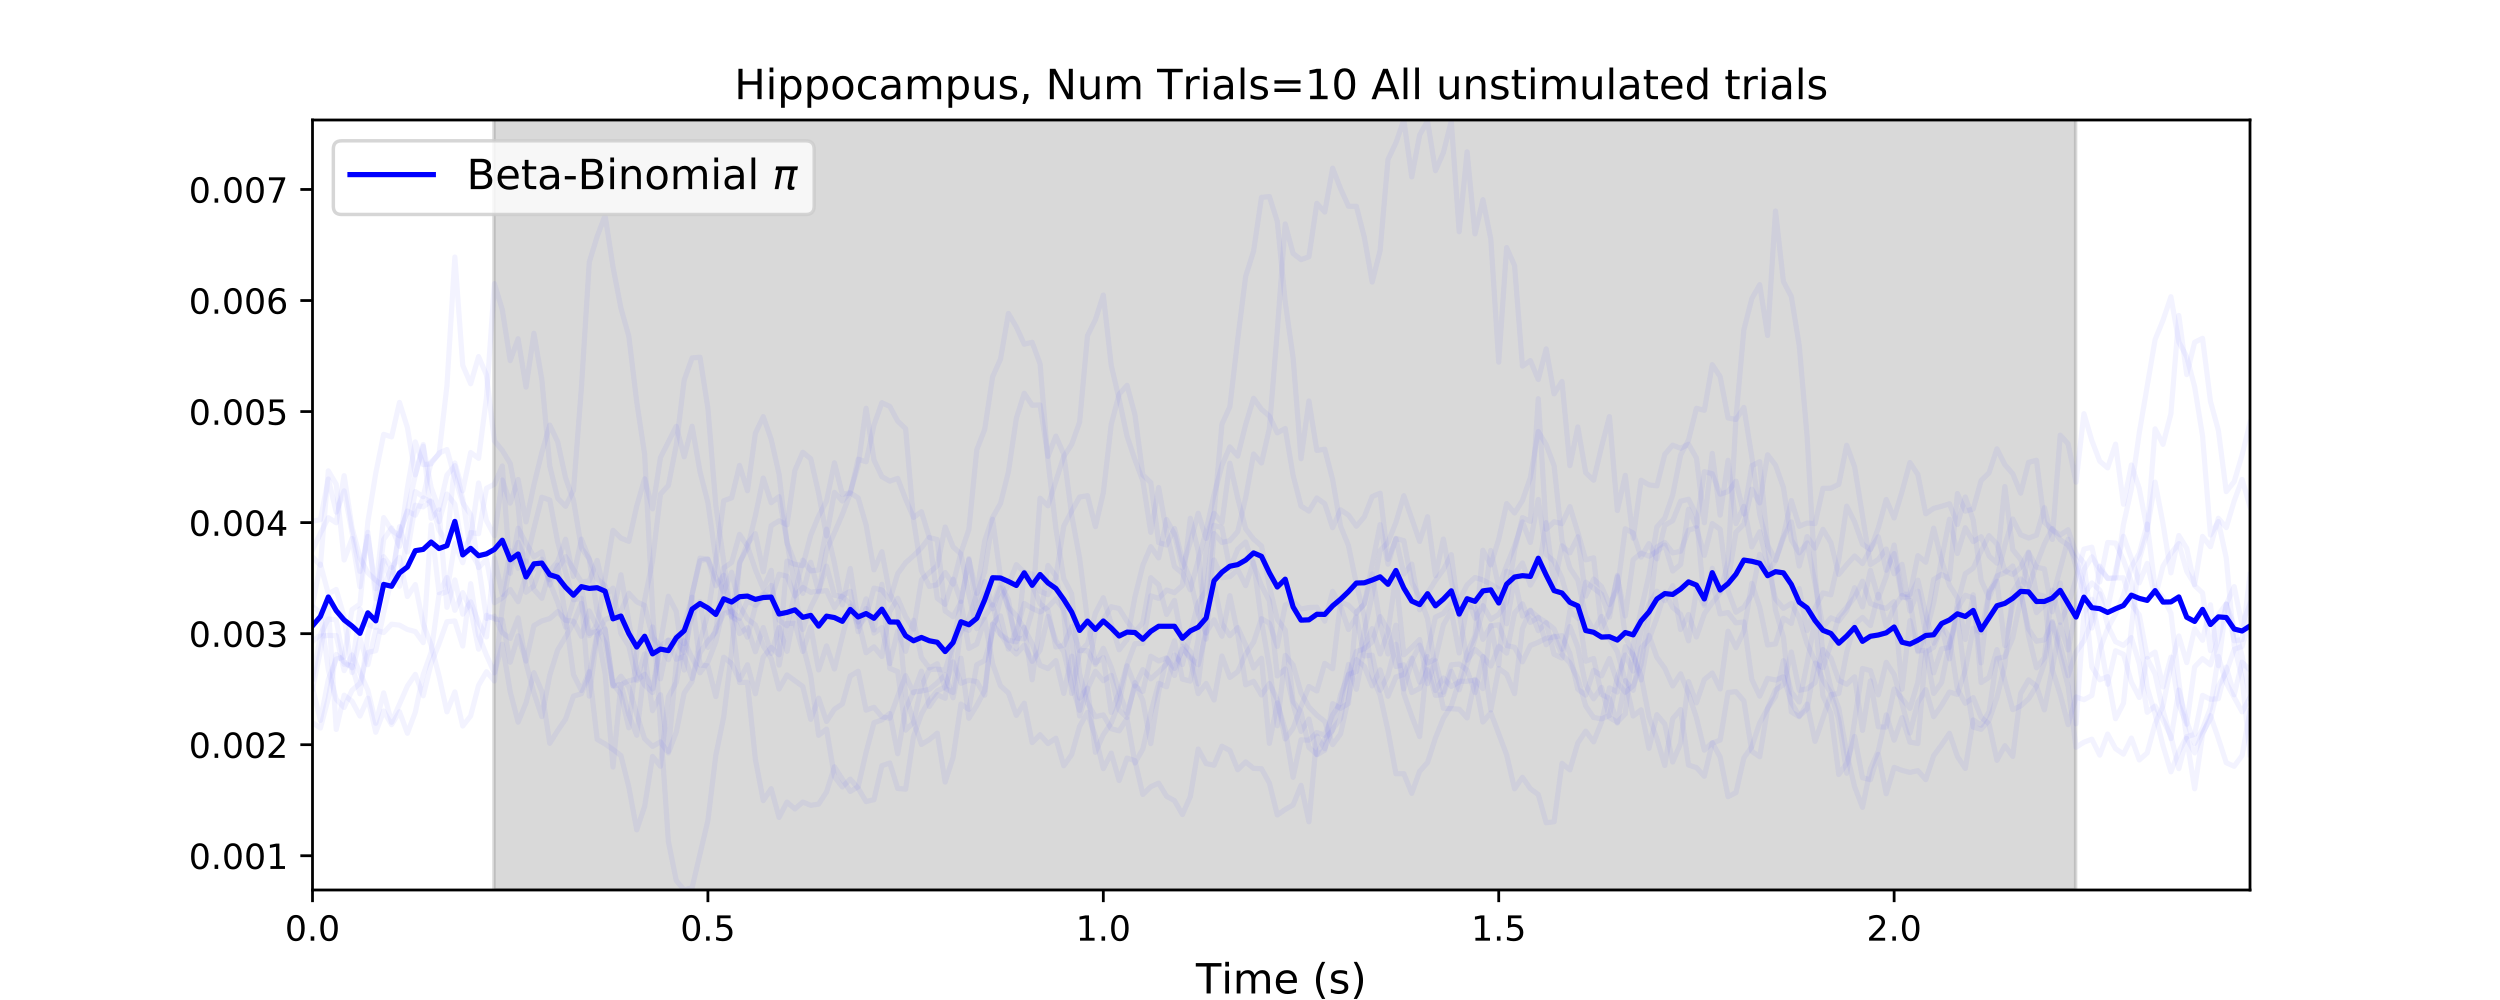 <?xml version="1.0" encoding="utf-8" standalone="no"?>
<!DOCTYPE svg PUBLIC "-//W3C//DTD SVG 1.1//EN"
  "http://www.w3.org/Graphics/SVG/1.1/DTD/svg11.dtd">
<!-- Created with matplotlib (https://matplotlib.org/) -->
<svg height="288pt" version="1.1" viewBox="0 0 720 288" width="720pt" xmlns="http://www.w3.org/2000/svg" xmlns:xlink="http://www.w3.org/1999/xlink">
 <defs>
  <style type="text/css">
*{stroke-linecap:butt;stroke-linejoin:round;white-space:pre;}
  </style>
 </defs>
 <g id="figure_1">
  <g id="patch_1">
   <path d="M 0 288 
L 720 288 
L 720 0 
L 0 0 
z
" style="fill:#ffffff;"/>
  </g>
  <g id="axes_1">
   <g id="patch_2">
    <path d="M 90 256.32 
L 648 256.32 
L 648 34.56 
L 90 34.56 
z
" style="fill:#ffffff;"/>
   </g>
   <g id="PolyCollection_1">
    <defs>
     <path d="M 142.27 -31.68 
L 142.27 -264.528 
L 597.78 -264.528 
L 597.78 -31.68 
L 597.78 -31.68 
L 142.27 -31.68 
z
" id="m3b30e972bf" style="stroke:#808080;stroke-opacity:0.3;"/>
    </defs>
    <g clip-path="url(#p096e60bf1c)">
     <use style="fill:#808080;fill-opacity:0.3;stroke:#808080;stroke-opacity:0.3;" x="0" xlink:href="#m3b30e972bf" y="288"/>
    </g>
   </g>
   <g id="matplotlib.axis_1">
    <g id="xtick_1">
     <g id="line2d_1">
      <defs>
       <path d="M 0 0 
L 0 3.5 
" id="m55c2ee85b9" style="stroke:#000000;stroke-width:0.8;"/>
      </defs>
      <g>
       <use style="stroke:#000000;stroke-width:0.8;" x="90" xlink:href="#m55c2ee85b9" y="256.32"/>
      </g>
     </g>
     <g id="text_1">
      <!-- 0.0 -->
      <defs>
       <path d="M 31.781 66.406 
Q 24.172 66.406 20.328 58.906 
Q 16.5 51.422 16.5 36.375 
Q 16.5 21.391 20.328 13.891 
Q 24.172 6.391 31.781 6.391 
Q 39.453 6.391 43.281 13.891 
Q 47.125 21.391 47.125 36.375 
Q 47.125 51.422 43.281 58.906 
Q 39.453 66.406 31.781 66.406 
z
M 31.781 74.219 
Q 44.047 74.219 50.516 64.516 
Q 56.984 54.828 56.984 36.375 
Q 56.984 17.969 50.516 8.266 
Q 44.047 -1.422 31.781 -1.422 
Q 19.531 -1.422 13.062 8.266 
Q 6.594 17.969 6.594 36.375 
Q 6.594 54.828 13.062 64.516 
Q 19.531 74.219 31.781 74.219 
z
" id="DejaVuSans-48"/>
       <path d="M 10.688 12.406 
L 21 12.406 
L 21 0 
L 10.688 0 
z
" id="DejaVuSans-46"/>
      </defs>
      <g transform="translate(82.048 270.918)scale(0.1 -0.1)">
       <use xlink:href="#DejaVuSans-48"/>
       <use x="63.623" xlink:href="#DejaVuSans-46"/>
       <use x="95.41" xlink:href="#DejaVuSans-48"/>
      </g>
     </g>
    </g>
    <g id="xtick_2">
     <g id="line2d_2">
      <g>
       <use style="stroke:#000000;stroke-width:0.8;" x="203.878" xlink:href="#m55c2ee85b9" y="256.32"/>
      </g>
     </g>
     <g id="text_2">
      <!-- 0.5 -->
      <defs>
       <path d="M 10.797 72.906 
L 49.516 72.906 
L 49.516 64.594 
L 19.828 64.594 
L 19.828 46.734 
Q 21.969 47.469 24.109 47.828 
Q 26.266 48.188 28.422 48.188 
Q 40.625 48.188 47.75 41.5 
Q 54.891 34.812 54.891 23.391 
Q 54.891 11.625 47.562 5.094 
Q 40.234 -1.422 26.906 -1.422 
Q 22.312 -1.422 17.547 -0.641 
Q 12.797 0.141 7.719 1.703 
L 7.719 11.625 
Q 12.109 9.234 16.797 8.062 
Q 21.484 6.891 26.703 6.891 
Q 35.156 6.891 40.078 11.328 
Q 45.016 15.766 45.016 23.391 
Q 45.016 31 40.078 35.438 
Q 35.156 39.891 26.703 39.891 
Q 22.75 39.891 18.812 39.016 
Q 14.891 38.141 10.797 36.281 
z
" id="DejaVuSans-53"/>
      </defs>
      <g transform="translate(195.926 270.918)scale(0.1 -0.1)">
       <use xlink:href="#DejaVuSans-48"/>
       <use x="63.623" xlink:href="#DejaVuSans-46"/>
       <use x="95.41" xlink:href="#DejaVuSans-53"/>
      </g>
     </g>
    </g>
    <g id="xtick_3">
     <g id="line2d_3">
      <g>
       <use style="stroke:#000000;stroke-width:0.8;" x="317.755" xlink:href="#m55c2ee85b9" y="256.32"/>
      </g>
     </g>
     <g id="text_3">
      <!-- 1.0 -->
      <defs>
       <path d="M 12.406 8.297 
L 28.516 8.297 
L 28.516 63.922 
L 10.984 60.406 
L 10.984 69.391 
L 28.422 72.906 
L 38.281 72.906 
L 38.281 8.297 
L 54.391 8.297 
L 54.391 0 
L 12.406 0 
z
" id="DejaVuSans-49"/>
      </defs>
      <g transform="translate(309.804 270.918)scale(0.1 -0.1)">
       <use xlink:href="#DejaVuSans-49"/>
       <use x="63.623" xlink:href="#DejaVuSans-46"/>
       <use x="95.41" xlink:href="#DejaVuSans-48"/>
      </g>
     </g>
    </g>
    <g id="xtick_4">
     <g id="line2d_4">
      <g>
       <use style="stroke:#000000;stroke-width:0.8;" x="431.633" xlink:href="#m55c2ee85b9" y="256.32"/>
      </g>
     </g>
     <g id="text_4">
      <!-- 1.5 -->
      <g transform="translate(423.681 270.918)scale(0.1 -0.1)">
       <use xlink:href="#DejaVuSans-49"/>
       <use x="63.623" xlink:href="#DejaVuSans-46"/>
       <use x="95.41" xlink:href="#DejaVuSans-53"/>
      </g>
     </g>
    </g>
    <g id="xtick_5">
     <g id="line2d_5">
      <g>
       <use style="stroke:#000000;stroke-width:0.8;" x="545.51" xlink:href="#m55c2ee85b9" y="256.32"/>
      </g>
     </g>
     <g id="text_5">
      <!-- 2.0 -->
      <defs>
       <path d="M 19.188 8.297 
L 53.609 8.297 
L 53.609 0 
L 7.328 0 
L 7.328 8.297 
Q 12.938 14.109 22.625 23.891 
Q 32.328 33.688 34.812 36.531 
Q 39.547 41.844 41.422 45.531 
Q 43.312 49.219 43.312 52.781 
Q 43.312 58.594 39.234 62.25 
Q 35.156 65.922 28.609 65.922 
Q 23.969 65.922 18.812 64.312 
Q 13.672 62.703 7.812 59.422 
L 7.812 69.391 
Q 13.766 71.781 18.938 73 
Q 24.125 74.219 28.422 74.219 
Q 39.75 74.219 46.484 68.547 
Q 53.219 62.891 53.219 53.422 
Q 53.219 48.922 51.531 44.891 
Q 49.859 40.875 45.406 35.406 
Q 44.188 33.984 37.641 27.219 
Q 31.109 20.453 19.188 8.297 
z
" id="DejaVuSans-50"/>
      </defs>
      <g transform="translate(537.559 270.918)scale(0.1 -0.1)">
       <use xlink:href="#DejaVuSans-50"/>
       <use x="63.623" xlink:href="#DejaVuSans-46"/>
       <use x="95.41" xlink:href="#DejaVuSans-48"/>
      </g>
     </g>
    </g>
    <g id="text_6">
     <!-- Time (s) -->
     <defs>
      <path d="M -0.297 72.906 
L 61.375 72.906 
L 61.375 64.594 
L 35.5 64.594 
L 35.5 0 
L 25.594 0 
L 25.594 64.594 
L -0.297 64.594 
z
" id="DejaVuSans-84"/>
      <path d="M 9.422 54.688 
L 18.406 54.688 
L 18.406 0 
L 9.422 0 
z
M 9.422 75.984 
L 18.406 75.984 
L 18.406 64.594 
L 9.422 64.594 
z
" id="DejaVuSans-105"/>
      <path d="M 52 44.188 
Q 55.375 50.25 60.062 53.125 
Q 64.75 56 71.094 56 
Q 79.641 56 84.281 50.016 
Q 88.922 44.047 88.922 33.016 
L 88.922 0 
L 79.891 0 
L 79.891 32.719 
Q 79.891 40.578 77.094 44.375 
Q 74.312 48.188 68.609 48.188 
Q 61.625 48.188 57.562 43.547 
Q 53.516 38.922 53.516 30.906 
L 53.516 0 
L 44.484 0 
L 44.484 32.719 
Q 44.484 40.625 41.703 44.406 
Q 38.922 48.188 33.109 48.188 
Q 26.219 48.188 22.156 43.531 
Q 18.109 38.875 18.109 30.906 
L 18.109 0 
L 9.078 0 
L 9.078 54.688 
L 18.109 54.688 
L 18.109 46.188 
Q 21.188 51.219 25.484 53.609 
Q 29.781 56 35.688 56 
Q 41.656 56 45.828 52.969 
Q 50 49.953 52 44.188 
z
" id="DejaVuSans-109"/>
      <path d="M 56.203 29.594 
L 56.203 25.203 
L 14.891 25.203 
Q 15.484 15.922 20.484 11.062 
Q 25.484 6.203 34.422 6.203 
Q 39.594 6.203 44.453 7.469 
Q 49.312 8.734 54.109 11.281 
L 54.109 2.781 
Q 49.266 0.734 44.188 -0.344 
Q 39.109 -1.422 33.891 -1.422 
Q 20.797 -1.422 13.156 6.188 
Q 5.516 13.812 5.516 26.812 
Q 5.516 40.234 12.766 48.109 
Q 20.016 56 32.328 56 
Q 43.359 56 49.781 48.891 
Q 56.203 41.797 56.203 29.594 
z
M 47.219 32.234 
Q 47.125 39.594 43.094 43.984 
Q 39.062 48.391 32.422 48.391 
Q 24.906 48.391 20.391 44.141 
Q 15.875 39.891 15.188 32.172 
z
" id="DejaVuSans-101"/>
      <path id="DejaVuSans-32"/>
      <path d="M 31 75.875 
Q 24.469 64.656 21.281 53.656 
Q 18.109 42.672 18.109 31.391 
Q 18.109 20.125 21.312 9.062 
Q 24.516 -2 31 -13.188 
L 23.188 -13.188 
Q 15.875 -1.703 12.234 9.375 
Q 8.594 20.453 8.594 31.391 
Q 8.594 42.281 12.203 53.312 
Q 15.828 64.359 23.188 75.875 
z
" id="DejaVuSans-40"/>
      <path d="M 44.281 53.078 
L 44.281 44.578 
Q 40.484 46.531 36.375 47.5 
Q 32.281 48.484 27.875 48.484 
Q 21.188 48.484 17.844 46.438 
Q 14.5 44.391 14.5 40.281 
Q 14.5 37.156 16.891 35.375 
Q 19.281 33.594 26.516 31.984 
L 29.594 31.297 
Q 39.156 29.25 43.188 25.516 
Q 47.219 21.781 47.219 15.094 
Q 47.219 7.469 41.188 3.016 
Q 35.156 -1.422 24.609 -1.422 
Q 20.219 -1.422 15.453 -0.562 
Q 10.688 0.297 5.422 2 
L 5.422 11.281 
Q 10.406 8.688 15.234 7.391 
Q 20.062 6.109 24.812 6.109 
Q 31.156 6.109 34.562 8.281 
Q 37.984 10.453 37.984 14.406 
Q 37.984 18.062 35.516 20.016 
Q 33.062 21.969 24.703 23.781 
L 21.578 24.516 
Q 13.234 26.266 9.516 29.906 
Q 5.812 33.547 5.812 39.891 
Q 5.812 47.609 11.281 51.797 
Q 16.75 56 26.812 56 
Q 31.781 56 36.172 55.266 
Q 40.578 54.547 44.281 53.078 
z
" id="DejaVuSans-115"/>
      <path d="M 8.016 75.875 
L 15.828 75.875 
Q 23.141 64.359 26.781 53.312 
Q 30.422 42.281 30.422 31.391 
Q 30.422 20.453 26.781 9.375 
Q 23.141 -1.703 15.828 -13.188 
L 8.016 -13.188 
Q 14.5 -2 17.703 9.062 
Q 20.906 20.125 20.906 31.391 
Q 20.906 42.672 17.703 53.656 
Q 14.5 64.656 8.016 75.875 
z
" id="DejaVuSans-41"/>
     </defs>
     <g transform="translate(344.421 286.116)scale(0.12 -0.12)">
      <use xlink:href="#DejaVuSans-84"/>
      <use x="61.037" xlink:href="#DejaVuSans-105"/>
      <use x="88.82" xlink:href="#DejaVuSans-109"/>
      <use x="186.232" xlink:href="#DejaVuSans-101"/>
      <use x="247.756" xlink:href="#DejaVuSans-32"/>
      <use x="279.543" xlink:href="#DejaVuSans-40"/>
      <use x="318.557" xlink:href="#DejaVuSans-115"/>
      <use x="370.656" xlink:href="#DejaVuSans-41"/>
     </g>
    </g>
   </g>
   <g id="matplotlib.axis_2">
    <g id="ytick_1">
     <g id="line2d_6">
      <defs>
       <path d="M 0 0 
L -3.5 0 
" id="m594a00be52" style="stroke:#000000;stroke-width:0.8;"/>
      </defs>
      <g>
       <use style="stroke:#000000;stroke-width:0.8;" x="90" xlink:href="#m594a00be52" y="246.455"/>
      </g>
     </g>
     <g id="text_7">
      <!-- 0.001 -->
      <g transform="translate(54.372 250.254)scale(0.1 -0.1)">
       <use xlink:href="#DejaVuSans-48"/>
       <use x="63.623" xlink:href="#DejaVuSans-46"/>
       <use x="95.41" xlink:href="#DejaVuSans-48"/>
       <use x="159.033" xlink:href="#DejaVuSans-48"/>
       <use x="222.656" xlink:href="#DejaVuSans-49"/>
      </g>
     </g>
    </g>
    <g id="ytick_2">
     <g id="line2d_7">
      <g>
       <use style="stroke:#000000;stroke-width:0.8;" x="90" xlink:href="#m594a00be52" y="214.474"/>
      </g>
     </g>
     <g id="text_8">
      <!-- 0.002 -->
      <g transform="translate(54.372 218.273)scale(0.1 -0.1)">
       <use xlink:href="#DejaVuSans-48"/>
       <use x="63.623" xlink:href="#DejaVuSans-46"/>
       <use x="95.41" xlink:href="#DejaVuSans-48"/>
       <use x="159.033" xlink:href="#DejaVuSans-48"/>
       <use x="222.656" xlink:href="#DejaVuSans-50"/>
      </g>
     </g>
    </g>
    <g id="ytick_3">
     <g id="line2d_8">
      <g>
       <use style="stroke:#000000;stroke-width:0.8;" x="90" xlink:href="#m594a00be52" y="182.493"/>
      </g>
     </g>
     <g id="text_9">
      <!-- 0.003 -->
      <defs>
       <path d="M 40.578 39.312 
Q 47.656 37.797 51.625 33 
Q 55.609 28.219 55.609 21.188 
Q 55.609 10.406 48.188 4.484 
Q 40.766 -1.422 27.094 -1.422 
Q 22.516 -1.422 17.656 -0.516 
Q 12.797 0.391 7.625 2.203 
L 7.625 11.719 
Q 11.719 9.328 16.594 8.109 
Q 21.484 6.891 26.812 6.891 
Q 36.078 6.891 40.938 10.547 
Q 45.797 14.203 45.797 21.188 
Q 45.797 27.641 41.281 31.266 
Q 36.766 34.906 28.719 34.906 
L 20.219 34.906 
L 20.219 43.016 
L 29.109 43.016 
Q 36.375 43.016 40.234 45.922 
Q 44.094 48.828 44.094 54.297 
Q 44.094 59.906 40.109 62.906 
Q 36.141 65.922 28.719 65.922 
Q 24.656 65.922 20.016 65.031 
Q 15.375 64.156 9.812 62.312 
L 9.812 71.094 
Q 15.438 72.656 20.344 73.438 
Q 25.25 74.219 29.594 74.219 
Q 40.828 74.219 47.359 69.109 
Q 53.906 64.016 53.906 55.328 
Q 53.906 49.266 50.438 45.094 
Q 46.969 40.922 40.578 39.312 
z
" id="DejaVuSans-51"/>
      </defs>
      <g transform="translate(54.372 186.292)scale(0.1 -0.1)">
       <use xlink:href="#DejaVuSans-48"/>
       <use x="63.623" xlink:href="#DejaVuSans-46"/>
       <use x="95.41" xlink:href="#DejaVuSans-48"/>
       <use x="159.033" xlink:href="#DejaVuSans-48"/>
       <use x="222.656" xlink:href="#DejaVuSans-51"/>
      </g>
     </g>
    </g>
    <g id="ytick_4">
     <g id="line2d_9">
      <g>
       <use style="stroke:#000000;stroke-width:0.8;" x="90" xlink:href="#m594a00be52" y="150.511"/>
      </g>
     </g>
     <g id="text_10">
      <!-- 0.004 -->
      <defs>
       <path d="M 37.797 64.312 
L 12.891 25.391 
L 37.797 25.391 
z
M 35.203 72.906 
L 47.609 72.906 
L 47.609 25.391 
L 58.016 25.391 
L 58.016 17.188 
L 47.609 17.188 
L 47.609 0 
L 37.797 0 
L 37.797 17.188 
L 4.891 17.188 
L 4.891 26.703 
z
" id="DejaVuSans-52"/>
      </defs>
      <g transform="translate(54.372 154.311)scale(0.1 -0.1)">
       <use xlink:href="#DejaVuSans-48"/>
       <use x="63.623" xlink:href="#DejaVuSans-46"/>
       <use x="95.41" xlink:href="#DejaVuSans-48"/>
       <use x="159.033" xlink:href="#DejaVuSans-48"/>
       <use x="222.656" xlink:href="#DejaVuSans-52"/>
      </g>
     </g>
    </g>
    <g id="ytick_5">
     <g id="line2d_10">
      <g>
       <use style="stroke:#000000;stroke-width:0.8;" x="90" xlink:href="#m594a00be52" y="118.53"/>
      </g>
     </g>
     <g id="text_11">
      <!-- 0.005 -->
      <g transform="translate(54.372 122.329)scale(0.1 -0.1)">
       <use xlink:href="#DejaVuSans-48"/>
       <use x="63.623" xlink:href="#DejaVuSans-46"/>
       <use x="95.41" xlink:href="#DejaVuSans-48"/>
       <use x="159.033" xlink:href="#DejaVuSans-48"/>
       <use x="222.656" xlink:href="#DejaVuSans-53"/>
      </g>
     </g>
    </g>
    <g id="ytick_6">
     <g id="line2d_11">
      <g>
       <use style="stroke:#000000;stroke-width:0.8;" x="90" xlink:href="#m594a00be52" y="86.549"/>
      </g>
     </g>
     <g id="text_12">
      <!-- 0.006 -->
      <defs>
       <path d="M 33.016 40.375 
Q 26.375 40.375 22.484 35.828 
Q 18.609 31.297 18.609 23.391 
Q 18.609 15.531 22.484 10.953 
Q 26.375 6.391 33.016 6.391 
Q 39.656 6.391 43.531 10.953 
Q 47.406 15.531 47.406 23.391 
Q 47.406 31.297 43.531 35.828 
Q 39.656 40.375 33.016 40.375 
z
M 52.594 71.297 
L 52.594 62.312 
Q 48.875 64.062 45.094 64.984 
Q 41.312 65.922 37.594 65.922 
Q 27.828 65.922 22.672 59.328 
Q 17.531 52.734 16.797 39.406 
Q 19.672 43.656 24.016 45.922 
Q 28.375 48.188 33.594 48.188 
Q 44.578 48.188 50.953 41.516 
Q 57.328 34.859 57.328 23.391 
Q 57.328 12.156 50.688 5.359 
Q 44.047 -1.422 33.016 -1.422 
Q 20.359 -1.422 13.672 8.266 
Q 6.984 17.969 6.984 36.375 
Q 6.984 53.656 15.188 63.938 
Q 23.391 74.219 37.203 74.219 
Q 40.922 74.219 44.703 73.484 
Q 48.484 72.75 52.594 71.297 
z
" id="DejaVuSans-54"/>
      </defs>
      <g transform="translate(54.372 90.348)scale(0.1 -0.1)">
       <use xlink:href="#DejaVuSans-48"/>
       <use x="63.623" xlink:href="#DejaVuSans-46"/>
       <use x="95.41" xlink:href="#DejaVuSans-48"/>
       <use x="159.033" xlink:href="#DejaVuSans-48"/>
       <use x="222.656" xlink:href="#DejaVuSans-54"/>
      </g>
     </g>
    </g>
    <g id="ytick_7">
     <g id="line2d_12">
      <g>
       <use style="stroke:#000000;stroke-width:0.8;" x="90" xlink:href="#m594a00be52" y="54.567"/>
      </g>
     </g>
     <g id="text_13">
      <!-- 0.007 -->
      <defs>
       <path d="M 8.203 72.906 
L 55.078 72.906 
L 55.078 68.703 
L 28.609 0 
L 18.312 0 
L 43.219 64.594 
L 8.203 64.594 
z
" id="DejaVuSans-55"/>
      </defs>
      <g transform="translate(54.372 58.367)scale(0.1 -0.1)">
       <use xlink:href="#DejaVuSans-48"/>
       <use x="63.623" xlink:href="#DejaVuSans-46"/>
       <use x="95.41" xlink:href="#DejaVuSans-48"/>
       <use x="159.033" xlink:href="#DejaVuSans-48"/>
       <use x="222.656" xlink:href="#DejaVuSans-55"/>
      </g>
     </g>
    </g>
   </g>
   <g id="line2d_13">
    <path clip-path="url(#p096e60bf1c)" d="M 90 174.212 
L 92.278 162.481 
L 94.555 171.033 
L 96.833 169.762 
L 99.11 177.681 
L 101.388 193.684 
L 103.665 183.881 
L 105.943 191.429 
L 108.22 181.492 
L 110.498 182.166 
L 112.776 179.769 
L 115.053 180.045 
L 117.331 181.283 
L 119.608 181.891 
L 121.886 185.064 
L 124.163 151.154 
L 126.441 170.69 
L 128.718 166.323 
L 130.996 175.766 
L 133.273 170.676 
L 135.551 175.489 
L 137.829 186.957 
L 140.106 177.21 
L 142.384 178.239 
L 144.661 178.55 
L 146.939 190.713 
L 149.216 183.124 
L 151.494 190.386 
L 153.771 180.166 
L 156.049 178.824 
L 158.327 178.156 
L 160.604 176.139 
L 162.882 178.652 
L 165.159 178.911 
L 167.437 183.243 
L 169.714 175.938 
L 174.269 185.128 
L 176.547 197.467 
L 178.824 194.76 
L 181.102 197.89 
L 183.38 205.697 
L 185.657 212.787 
L 187.935 214.948 
L 190.212 213.671 
L 192.49 216.855 
L 194.767 210.83 
L 197.045 199.575 
L 199.322 196.223 
L 201.6 184.572 
L 203.878 176.845 
L 206.155 161.847 
L 208.433 144.21 
L 210.71 143.39 
L 212.988 134.032 
L 215.265 141.333 
L 217.543 124.817 
L 219.82 119.997 
L 222.098 126.512 
L 224.376 136.594 
L 226.653 156.306 
L 228.931 162.131 
L 231.208 170.888 
L 233.486 161.927 
L 235.763 170.436 
L 238.041 158.446 
L 240.318 153.425 
L 242.596 148.135 
L 244.873 142.106 
L 247.151 132.266 
L 249.429 132.986 
L 251.706 122.401 
L 253.984 115.978 
L 256.261 117.042 
L 258.539 121.296 
L 260.816 123.471 
L 263.094 149.729 
L 265.371 164.357 
L 267.649 168.877 
L 269.927 168.391 
L 272.204 164.887 
L 274.482 168.23 
L 276.759 159.14 
L 279.037 152.475 
L 281.314 129.53 
L 283.592 123.674 
L 285.869 108.521 
L 288.147 103.403 
L 290.424 90.28 
L 292.702 94.151 
L 294.98 99.127 
L 297.257 98.587 
L 299.535 104.757 
L 301.812 132.632 
L 304.09 152.147 
L 306.367 166.656 
L 308.645 171.06 
L 310.922 193.938 
L 313.2 202.53 
L 315.478 206.413 
L 317.755 205.892 
L 320.033 209.864 
L 322.31 210.487 
L 324.588 206.952 
L 326.865 219.74 
L 329.143 215.688 
L 331.42 205.31 
L 333.698 196.775 
L 335.976 197.797 
L 338.253 188.652 
L 340.531 191.367 
L 345.086 173.571 
L 347.363 170.099 
L 349.641 151.312 
L 351.918 151.955 
L 354.196 163.826 
L 356.473 158.153 
L 358.751 156.112 
L 361.029 162.651 
L 363.306 168.696 
L 365.584 173.012 
L 367.861 194.676 
L 370.139 192.667 
L 372.416 202.849 
L 374.694 210.655 
L 376.971 207.09 
L 379.249 217.386 
L 381.527 216.051 
L 383.804 202.663 
L 386.082 204.015 
L 388.359 202.58 
L 390.637 176.222 
L 392.914 174.002 
L 397.469 151.085 
L 399.747 162.473 
L 402.024 155.057 
L 404.302 155.722 
L 406.58 167.756 
L 408.857 171.944 
L 411.135 178.183 
L 413.412 193.207 
L 415.69 203.982 
L 420.245 204.246 
L 422.522 206.76 
L 424.8 195.651 
L 427.078 198.312 
L 429.355 180.098 
L 431.633 191.532 
L 433.91 164.535 
L 436.188 165.345 
L 438.465 162.133 
L 440.743 168.513 
L 443.02 164.487 
L 445.298 150.532 
L 447.576 168.679 
L 449.853 157.2 
L 452.131 159.221 
L 454.408 154.607 
L 456.686 171.68 
L 458.963 166.781 
L 461.241 168.958 
L 463.518 174.117 
L 465.796 169.726 
L 468.073 152.293 
L 470.351 153.524 
L 472.629 160.436 
L 474.906 156.562 
L 477.184 160.96 
L 479.461 151.279 
L 481.739 149.949 
L 484.016 144.346 
L 486.294 143.782 
L 488.571 148.284 
L 490.849 173.952 
L 493.127 167.428 
L 495.404 176.813 
L 497.682 176.414 
L 499.959 179.388 
L 502.237 179.113 
L 504.514 195.659 
L 506.792 200.492 
L 509.069 195.365 
L 511.347 195.857 
L 513.624 194.921 
L 515.902 202.335 
L 518.18 206.216 
L 520.457 204.199 
L 522.735 190.963 
L 525.012 192.29 
L 527.29 185.552 
L 529.567 177.527 
L 531.845 174.876 
L 534.122 172.038 
L 536.4 167.386 
L 538.678 173.807 
L 540.955 174.639 
L 543.233 175.226 
L 545.51 173.253 
L 547.788 198.484 
L 550.065 178.735 
L 552.343 187.376 
L 554.62 187.338 
L 556.898 199.696 
L 559.176 196.57 
L 561.453 185.264 
L 563.731 177.596 
L 566.008 195.43 
L 568.286 209.389 
L 570.563 210.047 
L 572.841 207.434 
L 575.118 200.912 
L 577.396 191.633 
L 579.673 170.449 
L 581.951 166.753 
L 584.229 169.046 
L 586.506 162.564 
L 588.784 156.615 
L 591.061 152.219 
L 593.339 155.447 
L 595.616 157.002 
L 597.894 161.084 
L 600.171 168.791 
L 602.449 192.087 
L 604.727 195.775 
L 607.004 194.873 
L 609.282 206.991 
L 611.559 202.556 
L 613.837 180.999 
L 616.114 160.959 
L 618.392 153.304 
L 620.669 123.508 
L 622.947 127.976 
L 625.224 119.148 
L 627.502 90.86 
L 629.78 107.884 
L 632.057 98.572 
L 634.335 97.442 
L 636.612 115.576 
L 638.89 123.943 
L 641.167 141.591 
L 643.445 138.708 
L 645.722 131.032 
L 648 121.691 
L 648 121.691 
" style="fill:none;stroke:#0000ff;stroke-linecap:square;stroke-opacity:0.05;stroke-width:1.5;"/>
   </g>
   <g id="line2d_14">
    <path clip-path="url(#p096e60bf1c)" d="M 90 160.373 
L 92.278 162.807 
L 94.555 135.598 
L 96.833 139.489 
L 99.11 161.275 
L 101.388 155.102 
L 103.665 168.973 
L 105.943 153.31 
L 108.22 172.36 
L 110.498 160.321 
L 112.776 163.447 
L 115.053 160.517 
L 117.331 171.807 
L 119.608 168.362 
L 121.886 179.715 
L 124.163 185.767 
L 126.441 194.699 
L 128.718 205.004 
L 130.996 199.278 
L 133.273 209.087 
L 135.551 206.171 
L 137.829 197.378 
L 140.106 193.459 
L 142.384 196.122 
L 144.661 174.833 
L 146.939 162.506 
L 149.216 156.24 
L 151.494 161.77 
L 153.771 152.135 
L 156.049 143.196 
L 158.327 144.017 
L 160.604 156.004 
L 162.882 164.695 
L 165.159 172.721 
L 167.437 172.317 
L 169.714 200.487 
L 171.992 182.849 
L 174.269 181.167 
L 176.547 197.616 
L 178.824 197.046 
L 181.102 205.906 
L 183.38 211.732 
L 185.657 191.65 
L 187.935 180.558 
L 190.212 195.507 
L 192.49 184.337 
L 194.767 184.781 
L 197.045 187.773 
L 199.322 177.411 
L 201.6 173.255 
L 203.878 186.427 
L 206.155 181.216 
L 208.433 176.772 
L 210.71 175.977 
L 212.988 178.155 
L 215.265 173.032 
L 217.543 174.321 
L 219.82 170.924 
L 222.098 172.48 
L 224.376 165.393 
L 226.653 165.967 
L 228.931 171.637 
L 231.208 169.175 
L 233.486 170.585 
L 235.763 170.17 
L 238.041 163.055 
L 240.318 171.436 
L 242.596 171.849 
L 244.873 173.835 
L 247.151 180.47 
L 249.429 177.597 
L 251.706 169.373 
L 253.984 169.927 
L 256.261 172.805 
L 258.539 165.223 
L 260.816 162.056 
L 263.094 160.061 
L 265.371 157.787 
L 267.649 154.759 
L 269.927 172.296 
L 272.204 174.042 
L 274.482 166.801 
L 276.759 173.211 
L 279.037 161.188 
L 281.314 170.886 
L 283.592 155.748 
L 285.869 149.016 
L 288.147 144.985 
L 290.424 135.875 
L 292.702 120.507 
L 294.98 113.257 
L 297.257 116.7 
L 299.535 116.617 
L 301.812 131.45 
L 304.09 125.601 
L 306.367 130.805 
L 308.645 148.368 
L 310.922 160.726 
L 313.2 178.573 
L 315.478 190.926 
L 317.755 189.421 
L 320.033 205.153 
L 322.31 199.489 
L 324.588 191.455 
L 326.865 185.386 
L 329.143 185.273 
L 331.42 171.605 
L 333.698 172.329 
L 335.976 169.93 
L 338.253 170.69 
L 340.531 168.584 
L 342.808 149.275 
L 345.086 158.735 
L 347.363 184.077 
L 349.641 153.651 
L 351.918 156.229 
L 354.196 155.701 
L 356.473 153.073 
L 358.751 143.31 
L 361.029 130.747 
L 363.306 133.347 
L 365.584 123.391 
L 367.861 95.277 
L 370.139 64.51 
L 372.416 73.014 
L 374.694 74.766 
L 376.971 73.953 
L 379.249 58.568 
L 381.527 61.066 
L 383.804 48.428 
L 386.082 54.346 
L 388.359 59.385 
L 390.637 59.427 
L 392.914 68.305 
L 395.192 81.225 
L 397.469 72.173 
L 399.747 45.92 
L 402.024 41.126 
L 404.302 34.56 
L 406.58 50.944 
L 408.857 38.89 
L 411.135 34.822 
L 413.412 49.146 
L 415.69 43.979 
L 417.967 34.907 
L 420.245 66.72 
L 422.522 43.73 
L 424.8 67.361 
L 427.078 57.517 
L 429.355 68.865 
L 431.633 104.293 
L 433.91 71.308 
L 436.188 76.471 
L 438.465 105.439 
L 440.743 103.851 
L 443.02 109.293 
L 445.298 100.488 
L 447.576 113.434 
L 449.853 109.862 
L 452.131 134.092 
L 454.408 122.963 
L 456.686 136.141 
L 458.963 138.295 
L 461.241 128.682 
L 463.518 119.996 
L 465.796 147.031 
L 468.073 136.903 
L 470.351 154.991 
L 472.629 138.301 
L 474.906 139.643 
L 477.184 139.934 
L 479.461 130.837 
L 481.739 128.197 
L 484.016 129.124 
L 486.294 127.929 
L 488.571 131.907 
L 490.849 150.548 
L 493.127 130.581 
L 495.404 148.349 
L 497.682 132.579 
L 499.959 150.793 
L 502.237 145.827 
L 504.514 157.511 
L 506.792 153.156 
L 511.347 172.516 
L 513.624 175.196 
L 515.902 173.8 
L 518.18 177.998 
L 520.457 185.471 
L 522.735 190.298 
L 525.012 195.876 
L 527.29 199.528 
L 529.567 207.313 
L 531.845 222.681 
L 536.4 192.532 
L 538.678 193.122 
L 540.955 200.122 
L 543.233 190.774 
L 545.51 194.277 
L 550.065 211.1 
L 552.343 202.241 
L 554.62 198.633 
L 556.898 206.398 
L 559.176 203.159 
L 561.453 199.297 
L 563.731 199.979 
L 566.008 192.936 
L 568.286 180.934 
L 570.563 182.229 
L 572.841 170.874 
L 575.118 165.895 
L 577.396 164.946 
L 579.673 163.014 
L 581.951 170.954 
L 584.229 181.189 
L 586.506 184.673 
L 588.784 184.287 
L 591.061 179.375 
L 593.339 188.841 
L 595.616 197.685 
L 597.894 215.2 
L 600.171 213.753 
L 602.449 212.892 
L 604.727 217.468 
L 607.004 211.409 
L 609.282 215.615 
L 611.559 217.192 
L 613.837 212.565 
L 616.114 218.867 
L 618.392 216.848 
L 620.669 208.446 
L 622.947 203.281 
L 625.224 191.733 
L 627.502 183.172 
L 629.78 190.815 
L 632.057 181.104 
L 634.335 184.4 
L 636.612 174.179 
L 638.89 191.715 
L 641.167 173.96 
L 643.445 180.515 
L 645.722 188.939 
L 648 201.098 
L 648 201.098 
" style="fill:none;stroke:#0000ff;stroke-linecap:square;stroke-opacity:0.05;stroke-width:1.5;"/>
   </g>
   <g id="line2d_15">
    <path clip-path="url(#p096e60bf1c)" d="M 90 184.737 
L 92.278 182.751 
L 94.555 178.278 
L 96.833 178.495 
L 99.11 191.297 
L 101.388 191.761 
L 103.665 199.786 
L 105.943 182.787 
L 108.22 173.997 
L 110.498 155.351 
L 112.776 152.071 
L 115.053 157.329 
L 117.331 140.475 
L 119.608 127.273 
L 121.886 133.811 
L 124.163 133.578 
L 126.441 130.481 
L 128.718 129.475 
L 130.996 137.61 
L 133.273 144.777 
L 135.551 148.235 
L 137.829 163.478 
L 140.106 161.071 
L 142.384 173.583 
L 144.661 172.221 
L 146.939 169.773 
L 149.216 173.268 
L 151.494 165.691 
L 153.771 163.775 
L 156.049 161.069 
L 158.327 167.733 
L 160.604 173.442 
L 162.882 180.607 
L 165.159 172.984 
L 167.437 168.994 
L 169.714 182.469 
L 171.992 181.774 
L 174.269 194.032 
L 176.547 220.902 
L 178.824 197.128 
L 181.102 196.087 
L 183.38 195.562 
L 185.657 188.334 
L 187.935 204.668 
L 190.212 200.103 
L 192.49 216.425 
L 194.767 190.968 
L 197.045 179.898 
L 199.322 171.991 
L 201.6 191.506 
L 203.878 191.776 
L 206.155 200.607 
L 208.433 189.284 
L 210.71 191.119 
L 212.988 195.797 
L 215.265 191.459 
L 217.543 199.788 
L 219.82 189.228 
L 222.098 186.47 
L 224.376 188.561 
L 226.653 161.592 
L 228.931 162.512 
L 231.208 162.908 
L 233.486 154.136 
L 235.763 148.624 
L 238.041 144.276 
L 240.318 133.297 
L 242.596 142.353 
L 244.873 141.955 
L 247.151 143.389 
L 249.429 151.174 
L 251.706 164.11 
L 253.984 158.902 
L 256.261 171.013 
L 258.539 175.164 
L 260.816 200.212 
L 263.094 207.825 
L 265.371 214.39 
L 267.649 213.018 
L 269.927 211.157 
L 272.204 225.22 
L 274.482 218.144 
L 276.759 202.773 
L 279.037 204.293 
L 281.314 191.444 
L 283.592 190.227 
L 285.869 182.26 
L 288.147 172.298 
L 290.424 168.483 
L 292.702 162.625 
L 294.98 164.824 
L 297.257 165.343 
L 299.535 170.256 
L 301.812 171.261 
L 304.09 166.321 
L 306.367 151.523 
L 308.645 147.163 
L 310.922 143.147 
L 313.2 142.762 
L 315.478 151.668 
L 317.755 141.886 
L 320.033 122.242 
L 322.31 113.53 
L 324.588 110.987 
L 326.865 119.444 
L 329.143 136.785 
L 331.42 138.975 
L 333.698 156.249 
L 335.976 156.956 
L 338.253 152.21 
L 340.531 161.355 
L 342.808 166.923 
L 345.086 176.766 
L 347.363 182.325 
L 349.641 161.291 
L 351.918 166.354 
L 354.196 166.078 
L 356.473 164.064 
L 358.751 168.656 
L 361.029 161.839 
L 363.306 178.879 
L 365.584 192.044 
L 367.861 209.01 
L 370.139 188.759 
L 372.416 191.507 
L 374.694 199.514 
L 376.971 203.625 
L 379.249 205.983 
L 381.527 207.76 
L 383.804 214.442 
L 386.082 211.351 
L 388.359 201.111 
L 390.637 190.011 
L 392.914 191.902 
L 395.192 197.547 
L 397.469 192.913 
L 399.747 200.509 
L 402.024 194.981 
L 404.302 194.241 
L 406.58 189.533 
L 408.857 196.433 
L 411.135 187.736 
L 413.412 177.726 
L 415.69 176.663 
L 417.967 173.56 
L 420.245 172.994 
L 422.522 168.448 
L 424.8 166.321 
L 427.078 167.047 
L 429.355 168.269 
L 431.633 169.636 
L 433.91 179.649 
L 436.188 166.561 
L 438.465 177.435 
L 440.743 175.873 
L 443.02 177.768 
L 445.298 185.681 
L 447.576 183.176 
L 449.853 188.483 
L 452.131 190.925 
L 454.408 195.453 
L 456.686 203.287 
L 458.963 206.636 
L 461.241 207.029 
L 463.518 206.061 
L 465.796 194.98 
L 468.073 188.645 
L 470.351 193.282 
L 472.629 181.643 
L 474.906 174.006 
L 477.184 170.263 
L 479.461 173.016 
L 481.739 168.675 
L 484.016 181.291 
L 486.294 177.001 
L 488.571 183.455 
L 490.849 176.742 
L 493.127 173.617 
L 495.404 170.777 
L 497.682 161.662 
L 499.959 120.425 
L 502.237 94.97 
L 504.514 86.021 
L 506.792 81.991 
L 509.069 96.6 
L 511.347 60.776 
L 513.624 81.087 
L 515.902 85.394 
L 518.18 99.528 
L 520.457 125.884 
L 522.735 165.486 
L 525.012 188.396 
L 527.29 198.025 
L 529.567 203.97 
L 531.845 216.872 
L 534.122 226.578 
L 536.4 232.51 
L 538.678 221.436 
L 540.955 216.291 
L 543.233 205.891 
L 545.51 213.166 
L 547.788 206.668 
L 550.065 213.725 
L 552.343 214.136 
L 554.62 187.878 
L 556.898 186.399 
L 559.176 180.587 
L 561.453 189.779 
L 563.731 173.839 
L 566.008 165.226 
L 568.286 163.641 
L 570.563 158.673 
L 572.841 154.274 
L 575.118 156.678 
L 577.396 164.385 
L 579.673 165.457 
L 581.951 163.345 
L 584.229 158.961 
L 586.506 171.066 
L 588.784 171.714 
L 591.061 192.919 
L 593.339 200.005 
L 595.616 208.678 
L 597.894 200.728 
L 600.171 201.52 
L 602.449 200.294 
L 604.727 187.127 
L 607.004 181.024 
L 609.282 176.83 
L 611.559 171.425 
L 613.837 163.298 
L 616.114 159.371 
L 618.392 150.927 
L 620.669 169.379 
L 622.947 172.02 
L 625.224 176.578 
L 627.502 196.283 
L 629.78 212.638 
L 632.057 216.829 
L 634.335 211.051 
L 636.612 207.039 
L 638.89 197.528 
L 641.167 193.614 
L 643.445 187.018 
L 645.722 186.162 
L 648 178.613 
L 648 178.613 
" style="fill:none;stroke:#0000ff;stroke-linecap:square;stroke-opacity:0.05;stroke-width:1.5;"/>
   </g>
   <g id="line2d_16">
    <path clip-path="url(#p096e60bf1c)" d="M 90 208.125 
L 92.278 209.662 
L 94.555 201.113 
L 96.833 188.484 
L 99.11 190.579 
L 101.388 192.317 
L 103.665 175.406 
L 105.943 179.902 
L 108.22 180.681 
L 110.498 161.407 
L 112.776 167.982 
L 115.053 151.683 
L 117.331 158.963 
L 119.608 145.52 
L 121.886 145.968 
L 124.163 144.256 
L 126.441 150.231 
L 128.718 142.294 
L 130.996 145.181 
L 133.273 158.348 
L 135.551 154.69 
L 137.829 139.094 
L 140.106 149.949 
L 142.384 154.264 
L 144.661 138.233 
L 146.939 144.899 
L 149.216 138.101 
L 151.494 150.313 
L 153.771 139.623 
L 156.049 130.34 
L 158.327 122.423 
L 160.604 127.206 
L 162.882 137.629 
L 165.159 144.059 
L 167.437 157.774 
L 169.714 161.019 
L 171.992 176.122 
L 174.269 181.283 
L 176.547 196.928 
L 178.824 199.966 
L 181.102 209.628 
L 183.38 187.713 
L 185.657 172.761 
L 187.935 161.492 
L 190.212 142.33 
L 192.49 139.816 
L 194.767 128.201 
L 197.045 109.464 
L 199.322 103.088 
L 201.6 102.886 
L 203.878 117.619 
L 206.155 145.535 
L 210.71 177.899 
L 212.988 196.551 
L 215.265 196.506 
L 217.543 218.646 
L 219.82 230.569 
L 222.098 227.154 
L 224.376 235.423 
L 226.653 231.001 
L 228.931 232.982 
L 231.208 230.985 
L 233.486 231.928 
L 235.763 231.586 
L 238.041 228.096 
L 240.318 220.856 
L 244.873 227.927 
L 247.151 226.589 
L 249.429 216.672 
L 251.706 208.135 
L 253.984 207.332 
L 256.261 205.487 
L 258.539 217.069 
L 260.816 204.259 
L 263.094 199.296 
L 265.371 198.999 
L 267.649 198.54 
L 269.927 196.638 
L 272.204 194.37 
L 274.482 200.944 
L 276.759 189.571 
L 279.037 206.867 
L 281.314 203.163 
L 283.592 198.876 
L 285.869 179.791 
L 288.147 182.73 
L 290.424 184.392 
L 292.702 184.845 
L 294.98 180.66 
L 297.257 195.769 
L 299.535 178.855 
L 301.812 162.86 
L 304.09 165.89 
L 306.367 176.692 
L 308.645 199.697 
L 310.922 187.83 
L 313.2 185.4 
L 315.478 176.562 
L 317.755 172.151 
L 322.31 187.135 
L 324.588 184.22 
L 326.865 171.901 
L 329.143 162.793 
L 331.42 157.46 
L 333.698 160.687 
L 335.976 149.641 
L 338.253 153.834 
L 340.531 163.539 
L 342.808 156.118 
L 345.086 147.822 
L 347.363 155.071 
L 349.641 147.855 
L 351.918 150.526 
L 354.196 133.393 
L 356.473 143.437 
L 358.751 152.305 
L 361.029 155.265 
L 363.306 157.241 
L 365.584 168.821 
L 367.861 178.342 
L 370.139 181.471 
L 372.416 202.072 
L 374.694 205.084 
L 376.971 215.266 
L 379.249 217.255 
L 381.527 212.773 
L 383.804 210.347 
L 386.082 200.165 
L 388.359 194.22 
L 390.637 193.395 
L 392.914 181.851 
L 395.192 171.436 
L 397.469 158.553 
L 399.747 156.191 
L 402.024 150.456 
L 404.302 142.777 
L 408.857 155.917 
L 411.135 148.828 
L 413.412 165.81 
L 415.69 155.245 
L 417.967 167.496 
L 420.245 176.55 
L 422.522 190.106 
L 424.8 187.055 
L 427.078 189.104 
L 429.355 204.464 
L 431.633 192.518 
L 433.91 194.159 
L 436.188 199.761 
L 438.465 181.028 
L 440.743 175.693 
L 443.02 181.629 
L 445.298 179.351 
L 447.576 188.435 
L 449.853 189.516 
L 452.131 175.954 
L 454.408 178.033 
L 456.686 167.672 
L 461.241 171.144 
L 463.518 177.741 
L 465.796 165.71 
L 468.073 183.174 
L 470.351 188.482 
L 472.629 194.642 
L 474.906 206.486 
L 477.184 212.765 
L 479.461 220.454 
L 481.739 206.986 
L 484.016 204.345 
L 486.294 220.331 
L 488.571 221.062 
L 490.849 223.551 
L 493.127 214.027 
L 495.404 213.132 
L 497.682 199.435 
L 499.959 199.183 
L 502.237 201.856 
L 504.514 216.367 
L 506.792 217.945 
L 509.069 203.954 
L 511.347 198.715 
L 513.624 197.194 
L 515.902 187.77 
L 518.18 198.783 
L 520.457 198.384 
L 522.735 196.592 
L 525.012 187.059 
L 527.29 189.5 
L 529.567 195.962 
L 531.845 197.083 
L 534.122 194.932 
L 536.4 210.339 
L 538.678 196.106 
L 540.955 209.31 
L 543.233 209.407 
L 545.51 198.422 
L 550.065 204.015 
L 552.343 196.432 
L 554.62 180.031 
L 556.898 166.888 
L 559.176 165.445 
L 561.453 166.758 
L 563.731 142.16 
L 566.008 147.211 
L 568.286 146.586 
L 570.563 138.383 
L 572.841 136.167 
L 575.118 129.277 
L 577.396 133.837 
L 579.673 136.44 
L 581.951 142.023 
L 584.229 133.143 
L 586.506 132.564 
L 588.784 150.399 
L 591.061 152.613 
L 593.339 154.064 
L 595.616 152.572 
L 597.894 159.385 
L 600.171 162.102 
L 602.449 180.873 
L 604.727 171.021 
L 607.004 180.1 
L 609.282 184.81 
L 611.559 185.87 
L 613.837 183.631 
L 616.114 191.071 
L 618.392 205.132 
L 620.669 203.341 
L 622.947 207.357 
L 625.224 211.998 
L 627.502 221.37 
L 629.78 212.667 
L 632.057 227.17 
L 634.335 211.529 
L 636.612 206.13 
L 638.89 212.686 
L 641.167 219.678 
L 643.445 220.687 
L 645.722 217.582 
L 648 204.745 
L 648 204.745 
" style="fill:none;stroke:#0000ff;stroke-linecap:square;stroke-opacity:0.05;stroke-width:1.5;"/>
   </g>
   <g id="line2d_17">
    <path clip-path="url(#p096e60bf1c)" d="M 90 150.137 
L 92.278 149.652 
L 94.555 137.968 
L 96.833 147.491 
L 99.11 141.379 
L 101.388 153.357 
L 103.665 164.569 
L 105.943 154.499 
L 108.22 169.54 
L 110.498 149.067 
L 112.776 152.655 
L 115.053 154.32 
L 117.331 147.055 
L 119.608 136.882 
L 121.886 128.502 
L 124.163 140.371 
L 126.441 146.695 
L 128.718 136.821 
L 130.996 134.104 
L 133.273 143.705 
L 135.551 159.035 
L 137.829 162.942 
L 140.106 178.109 
L 142.384 177.462 
L 144.661 182.208 
L 146.939 183.875 
L 149.216 177.937 
L 151.494 190.931 
L 153.771 199.614 
L 156.049 206.362 
L 158.327 194.483 
L 160.604 187.186 
L 162.882 183.444 
L 165.159 179.465 
L 167.437 173.772 
L 169.714 183.042 
L 171.992 179.933 
L 176.547 152.749 
L 178.824 154.972 
L 181.102 155.908 
L 183.38 145.746 
L 185.657 137.913 
L 187.935 146.549 
L 190.212 131.783 
L 194.767 122.786 
L 197.045 131.563 
L 199.322 122.772 
L 201.6 135.851 
L 203.878 144.773 
L 206.155 160.979 
L 208.433 171.815 
L 210.71 175.815 
L 212.988 182.446 
L 215.265 180.76 
L 217.543 187.695 
L 219.82 180.75 
L 222.098 188.206 
L 224.376 180.714 
L 226.653 187.575 
L 228.931 175.848 
L 231.208 181.292 
L 233.486 174.942 
L 235.763 170.351 
L 238.041 170.091 
L 240.318 174.968 
L 242.596 171.555 
L 244.873 170.281 
L 247.151 181.933 
L 249.429 175.245 
L 251.706 181.441 
L 253.984 168.292 
L 256.261 192.499 
L 258.539 193.425 
L 260.816 210.279 
L 263.094 208.055 
L 265.371 197.644 
L 267.649 192.839 
L 269.927 192.707 
L 272.204 193.077 
L 274.482 185.601 
L 276.759 182.076 
L 279.037 178.245 
L 281.314 171.055 
L 283.592 164.628 
L 285.869 149.551 
L 288.147 166.234 
L 290.424 175.47 
L 292.702 183.812 
L 294.98 183.981 
L 297.257 175.99 
L 299.535 143.496 
L 301.812 145.666 
L 306.367 131.458 
L 308.645 128.001 
L 310.922 121.587 
L 313.2 96.67 
L 315.478 92.067 
L 317.755 84.979 
L 320.033 105.203 
L 322.31 114.959 
L 324.588 125.648 
L 326.865 132.407 
L 329.143 138.505 
L 331.42 153.306 
L 333.698 140.402 
L 335.976 153.198 
L 338.253 163.203 
L 340.531 165.109 
L 342.808 169.864 
L 347.363 152.891 
L 349.641 142.501 
L 351.918 134.045 
L 354.196 128.715 
L 356.473 131.355 
L 358.751 122.273 
L 361.029 114.717 
L 363.306 117.874 
L 365.584 119.84 
L 367.861 124.661 
L 370.139 123.412 
L 372.416 136.918 
L 374.694 145.747 
L 376.971 147.197 
L 379.249 143.407 
L 381.527 145.08 
L 383.804 151.969 
L 386.082 146.827 
L 388.359 148.341 
L 390.637 151.552 
L 392.914 148.865 
L 395.192 143.026 
L 397.469 142.035 
L 399.747 161.103 
L 402.024 155.168 
L 404.302 165.307 
L 406.58 162.44 
L 408.857 175.621 
L 411.135 170.886 
L 413.412 167.187 
L 415.69 164.056 
L 417.967 159.748 
L 420.245 177.428 
L 422.522 172.241 
L 424.8 177.991 
L 427.078 174.427 
L 429.355 178.38 
L 431.633 176.963 
L 433.91 173.427 
L 436.188 158.528 
L 438.465 149.076 
L 440.743 150.145 
L 443.02 114.835 
L 445.298 152.438 
L 447.576 150.265 
L 449.853 150.806 
L 452.131 145.909 
L 454.408 153.319 
L 456.686 161.237 
L 458.963 160.66 
L 461.241 180.865 
L 463.518 176.31 
L 465.796 166.128 
L 468.073 177.397 
L 470.351 161.216 
L 472.629 159.309 
L 474.906 160.173 
L 477.184 158.816 
L 479.461 156.986 
L 481.739 164.459 
L 484.016 162.565 
L 486.294 146.664 
L 488.571 151.582 
L 490.849 135.864 
L 493.127 136.435 
L 495.404 142.333 
L 497.682 141.556 
L 499.959 138.588 
L 502.237 148.029 
L 504.514 134.13 
L 506.792 132.965 
L 509.069 157.057 
L 511.347 161.364 
L 513.624 154.313 
L 515.902 144.178 
L 518.18 151.565 
L 520.457 150.644 
L 522.735 150.785 
L 525.012 140.637 
L 527.29 140.596 
L 529.567 139.486 
L 531.845 128.237 
L 534.122 134.427 
L 538.678 162.604 
L 540.955 161.113 
L 543.233 158.124 
L 545.51 165.264 
L 547.788 162.535 
L 550.065 175.93 
L 552.343 170.246 
L 554.62 182.532 
L 556.898 173.63 
L 559.176 161.035 
L 561.453 149.532 
L 563.731 159.384 
L 566.008 152.009 
L 568.286 155.985 
L 570.563 154.581 
L 572.841 160.099 
L 575.118 162.19 
L 577.396 140.124 
L 579.673 158.309 
L 581.951 161.116 
L 584.229 167.907 
L 586.506 176.437 
L 588.784 174.262 
L 591.061 172.288 
L 595.616 155.285 
L 600.171 171.17 
L 602.449 167.886 
L 604.727 169.961 
L 607.004 175.246 
L 609.282 164.332 
L 611.559 154.461 
L 613.837 160.799 
L 616.114 167.866 
L 618.392 162.258 
L 620.669 172.101 
L 622.947 163.042 
L 625.224 159.349 
L 627.502 156.569 
L 629.78 164.531 
L 632.057 168.338 
L 634.335 154.489 
L 636.612 157.446 
L 638.89 149.262 
L 641.167 151.941 
L 643.445 144.287 
L 645.722 138.076 
L 648 145.933 
L 648 145.933 
" style="fill:none;stroke:#0000ff;stroke-linecap:square;stroke-opacity:0.05;stroke-width:1.5;"/>
   </g>
   <g id="line2d_18">
    <path clip-path="url(#p096e60bf1c)" d="M 90 158.356 
L 92.278 153.573 
L 94.555 149.096 
L 96.833 150.55 
L 99.11 136.996 
L 101.388 151.95 
L 103.665 160.661 
L 105.943 164.981 
L 108.22 167.122 
L 110.498 168.945 
L 112.776 163.388 
L 115.053 168.842 
L 117.331 154.243 
L 119.608 141.587 
L 121.886 143.05 
L 124.163 133.059 
L 126.441 130.815 
L 128.718 111.098 
L 130.996 74.035 
L 133.273 105.226 
L 135.551 110.512 
L 137.829 102.7 
L 140.106 108.013 
L 142.384 127.001 
L 144.661 129.73 
L 146.939 133.471 
L 149.216 145.615 
L 151.494 170.568 
L 153.771 168.748 
L 156.049 162.164 
L 158.327 166.993 
L 160.604 163.982 
L 162.882 160.32 
L 167.437 167.605 
L 169.714 167.323 
L 171.992 161.412 
L 174.269 171.428 
L 176.547 169.385 
L 178.824 182.444 
L 181.102 186.077 
L 183.38 196.012 
L 185.657 194.192 
L 187.935 198.424 
L 192.49 171.721 
L 194.767 176.118 
L 197.045 192.956 
L 199.322 171.106 
L 201.6 161.503 
L 203.878 161 
L 206.155 168.73 
L 208.433 165.658 
L 210.71 177.777 
L 212.988 178.806 
L 215.265 183.503 
L 217.543 174.685 
L 219.82 171.544 
L 222.098 168.612 
L 224.376 178.645 
L 226.653 180.234 
L 228.931 171.013 
L 231.208 161.328 
L 233.486 164.409 
L 235.763 164.151 
L 238.041 152.386 
L 240.318 162.179 
L 242.596 174.217 
L 244.873 163.732 
L 247.151 178.666 
L 249.429 187.976 
L 251.706 186.285 
L 253.984 189.064 
L 256.261 176.153 
L 258.539 172.304 
L 260.816 177.574 
L 263.094 181.204 
L 265.371 167.023 
L 269.927 162.891 
L 272.204 151.785 
L 274.482 157.476 
L 276.759 159.582 
L 279.037 171.149 
L 281.314 181.051 
L 283.592 177.516 
L 285.869 174.199 
L 288.147 182.631 
L 290.424 186.073 
L 292.702 188.363 
L 294.98 185.808 
L 297.257 190.484 
L 299.535 187.232 
L 301.812 177.534 
L 304.09 184.503 
L 306.367 187.678 
L 308.645 197.271 
L 310.922 204.568 
L 313.2 193.696 
L 315.478 181.526 
L 317.755 178.432 
L 320.033 174.733 
L 322.31 175.261 
L 324.588 178.933 
L 326.865 181.934 
L 329.143 179.28 
L 331.42 166.376 
L 333.698 168.439 
L 335.976 176.954 
L 338.253 172.921 
L 340.531 185.074 
L 342.808 187.576 
L 345.086 196.98 
L 347.363 178.335 
L 349.641 167.882 
L 351.918 179.637 
L 354.196 183.087 
L 356.473 180.754 
L 358.751 185.755 
L 361.029 192.373 
L 363.306 189.592 
L 365.584 214.069 
L 367.861 202.425 
L 370.139 210.132 
L 372.416 223.856 
L 374.694 213.082 
L 376.971 213.177 
L 379.249 210.965 
L 381.527 211.749 
L 383.804 205.863 
L 386.082 202.507 
L 388.359 191.358 
L 390.637 198.499 
L 392.914 186.438 
L 395.192 181.039 
L 397.469 188.335 
L 399.747 181.901 
L 402.024 165.842 
L 404.302 188.551 
L 406.58 186.501 
L 408.857 184.199 
L 411.135 196.907 
L 413.412 190.325 
L 415.69 199.345 
L 417.967 191.472 
L 420.245 191.234 
L 422.522 193.018 
L 424.8 199.481 
L 427.078 189.071 
L 429.355 191.824 
L 431.633 186.103 
L 433.91 188.089 
L 436.188 176.563 
L 438.465 173.898 
L 440.743 179.246 
L 443.02 177.823 
L 445.298 179.256 
L 447.576 181.14 
L 449.853 186.945 
L 452.131 180.435 
L 454.408 186.39 
L 456.686 197.38 
L 458.963 201.256 
L 461.241 197.971 
L 463.518 206.64 
L 465.796 207.972 
L 468.073 205.598 
L 470.351 185.74 
L 474.906 165.598 
L 477.184 151.747 
L 479.461 149.169 
L 481.739 142.535 
L 484.016 131.054 
L 486.294 126.751 
L 488.571 117.606 
L 490.849 118.16 
L 493.127 105.035 
L 495.404 108.472 
L 497.682 120.372 
L 499.959 120.796 
L 502.237 117.343 
L 504.514 131.504 
L 506.792 148.098 
L 509.069 156.913 
L 511.347 175.698 
L 513.624 183.497 
L 515.902 205.017 
L 518.18 206.414 
L 520.457 202.78 
L 522.735 213.515 
L 527.29 200.087 
L 529.567 199.716 
L 531.845 187.902 
L 534.122 179.823 
L 536.4 177.816 
L 538.678 180.152 
L 540.955 171.156 
L 543.233 180.394 
L 545.51 174.861 
L 547.788 171.477 
L 550.065 172.869 
L 552.343 187.717 
L 554.62 182.471 
L 556.898 193.787 
L 559.176 186.885 
L 561.453 186.423 
L 563.731 175.279 
L 566.008 171.441 
L 568.286 172.207 
L 570.563 190.9 
L 572.841 170.201 
L 575.118 167.432 
L 577.396 185.904 
L 579.673 174.119 
L 581.951 169.455 
L 584.229 183.115 
L 586.506 192.328 
L 588.784 189.433 
L 591.061 169.937 
L 593.339 179.251 
L 595.616 174.418 
L 597.894 166.615 
L 600.171 158.153 
L 602.449 157.584 
L 604.727 167.569 
L 607.004 156.241 
L 609.282 156.404 
L 611.559 161.318 
L 613.837 167.663 
L 616.114 181.88 
L 618.392 198.014 
L 620.669 205.633 
L 622.947 214.782 
L 625.224 222.282 
L 627.502 216.453 
L 629.78 212.167 
L 632.057 211.485 
L 634.335 200.268 
L 636.612 201.402 
L 638.89 201.22 
L 641.167 192.137 
L 643.445 200.095 
L 645.722 190.738 
L 648 192.992 
L 648 192.992 
" style="fill:none;stroke:#0000ff;stroke-linecap:square;stroke-opacity:0.05;stroke-width:1.5;"/>
   </g>
   <g id="line2d_19">
    <path clip-path="url(#p096e60bf1c)" d="M 90 197.962 
L 92.278 207.472 
L 94.555 195.698 
L 96.833 189.838 
L 99.11 189.176 
L 101.388 175.576 
L 103.665 173.982 
L 105.943 150.283 
L 108.22 136.262 
L 110.498 125.09 
L 112.776 125.823 
L 115.053 115.904 
L 117.331 123.154 
L 119.608 136.757 
L 121.886 128.018 
L 124.163 149.29 
L 126.441 146.853 
L 128.718 174.909 
L 130.996 167.023 
L 133.273 176.877 
L 135.551 173.34 
L 137.829 179.248 
L 140.106 183.435 
L 142.384 160.736 
L 144.661 171.181 
L 146.939 158.631 
L 149.216 163.645 
L 151.494 161.545 
L 153.771 169.747 
L 156.049 172.309 
L 158.327 164.556 
L 160.604 161.738 
L 162.882 155.3 
L 165.159 165.994 
L 167.437 155.263 
L 171.992 166.743 
L 174.269 168.717 
L 176.547 176.85 
L 178.824 165.551 
L 181.102 178.883 
L 183.38 192.917 
L 185.657 197.295 
L 187.935 199.454 
L 190.212 186.039 
L 192.49 189.991 
L 194.767 183.154 
L 197.045 185.364 
L 199.322 171.197 
L 201.6 160.731 
L 203.878 161.053 
L 206.155 166.288 
L 208.433 170.41 
L 210.71 164.821 
L 212.988 174.552 
L 215.265 178.244 
L 217.543 179.987 
L 219.82 186.051 
L 222.098 189.69 
L 224.376 198.435 
L 226.653 194.387 
L 231.208 197.709 
L 233.486 207.168 
L 235.763 201.078 
L 238.041 207.76 
L 240.318 204.264 
L 242.596 202.746 
L 244.873 194.691 
L 247.151 193.333 
L 249.429 204.524 
L 251.706 203.707 
L 253.984 206.452 
L 256.261 206.847 
L 258.539 200.496 
L 260.816 194.614 
L 263.094 199.523 
L 265.371 193.298 
L 267.649 203.441 
L 269.927 200.084 
L 272.204 201.105 
L 274.482 185.716 
L 279.037 160.874 
L 281.314 175.446 
L 283.592 170.864 
L 285.869 175.356 
L 288.147 169.28 
L 290.424 174.854 
L 292.702 177.305 
L 294.98 181.111 
L 297.257 185.359 
L 299.535 191.622 
L 301.812 192.554 
L 304.09 190.246 
L 306.367 199.699 
L 308.645 188.96 
L 310.922 206.201 
L 313.2 198.432 
L 315.478 193.344 
L 317.755 196.048 
L 320.033 194.522 
L 322.31 204.467 
L 324.588 206.65 
L 326.865 196.587 
L 329.143 201.809 
L 331.42 214.148 
L 333.698 199.296 
L 335.976 189.594 
L 338.253 192.501 
L 340.531 186.854 
L 342.808 189.263 
L 345.086 191.468 
L 347.363 182.167 
L 349.641 178.524 
L 351.918 183.236 
L 354.196 171.567 
L 356.473 182.484 
L 358.751 197.232 
L 361.029 196.231 
L 363.306 200.171 
L 365.584 196.829 
L 367.861 201.554 
L 370.139 212.825 
L 372.416 209.737 
L 374.694 203.491 
L 376.971 197.713 
L 379.249 198.999 
L 381.527 191.054 
L 383.804 192.608 
L 386.082 173.392 
L 388.359 174.308 
L 390.637 176.584 
L 392.914 173.889 
L 395.192 165.283 
L 397.469 179.577 
L 399.747 188.348 
L 402.024 180.052 
L 404.302 199.786 
L 406.58 206.263 
L 408.857 212.135 
L 411.135 189.083 
L 413.412 198.879 
L 415.69 195.25 
L 417.967 197.689 
L 420.245 196.401 
L 422.522 188.001 
L 424.8 183.156 
L 427.078 158.476 
L 429.355 162.711 
L 431.633 155.282 
L 433.91 145.043 
L 436.188 147.743 
L 438.465 144.15 
L 440.743 137.561 
L 443.02 124.261 
L 445.298 128.066 
L 447.576 134.102 
L 449.853 155.629 
L 452.131 163.607 
L 454.408 167.019 
L 456.686 177.404 
L 458.963 181.627 
L 461.241 177.538 
L 463.518 183.934 
L 465.796 187.725 
L 468.073 196.037 
L 470.351 198.804 
L 472.629 186.651 
L 474.906 184.121 
L 477.184 177.892 
L 479.461 170.522 
L 481.739 174.929 
L 484.016 176.897 
L 486.294 184.56 
L 488.571 170.047 
L 490.849 174.44 
L 493.127 163.68 
L 495.404 170.46 
L 497.682 167.389 
L 499.959 153.283 
L 502.237 150.929 
L 504.514 140.873 
L 506.792 144.844 
L 509.069 130.982 
L 511.347 133.954 
L 513.624 140.386 
L 515.902 155.474 
L 518.18 159.216 
L 520.457 156.375 
L 522.735 168.043 
L 525.012 180.652 
L 527.29 177.936 
L 529.567 178.838 
L 531.845 175.807 
L 534.122 169.278 
L 536.4 174.774 
L 538.678 164.269 
L 540.955 172.262 
L 543.233 166.006 
L 545.51 156.972 
L 547.788 171.1 
L 550.065 171.185 
L 552.343 160.023 
L 554.62 161.911 
L 556.898 152.111 
L 559.176 161.424 
L 561.453 168.576 
L 563.731 172.182 
L 566.008 184.149 
L 568.286 171.302 
L 570.563 196.571 
L 572.841 195.074 
L 575.118 187.1 
L 577.396 196.05 
L 579.673 204.362 
L 581.951 203.32 
L 584.229 201.264 
L 586.506 197.648 
L 588.784 190.927 
L 591.061 179.009 
L 593.339 185.823 
L 595.616 194.626 
L 597.894 187.778 
L 600.171 184.563 
L 602.449 178.685 
L 604.727 163.062 
L 607.004 166.64 
L 609.282 166.454 
L 611.559 151.033 
L 613.837 140.801 
L 616.114 124.64 
L 620.669 97.799 
L 622.947 92.245 
L 625.224 85.46 
L 627.502 98.487 
L 629.78 102.746 
L 632.057 111.392 
L 634.335 125.539 
L 636.612 154.074 
L 638.89 150.214 
L 641.167 160.755 
L 643.445 185.87 
L 645.722 195.411 
L 648 217.327 
L 648 217.327 
" style="fill:none;stroke:#0000ff;stroke-linecap:square;stroke-opacity:0.05;stroke-width:1.5;"/>
   </g>
   <g id="line2d_20">
    <path clip-path="url(#p096e60bf1c)" d="M 90 198.334 
L 92.278 187.466 
L 94.555 174.687 
L 96.833 210.083 
L 99.11 200.22 
L 101.388 201.973 
L 103.665 206.223 
L 105.943 201.086 
L 108.22 210.884 
L 110.498 204.775 
L 112.776 208.697 
L 115.053 204.986 
L 117.331 211.174 
L 119.608 205.133 
L 121.886 194.292 
L 124.163 187.92 
L 126.441 171.208 
L 128.718 170.388 
L 130.996 156.511 
L 133.273 162.051 
L 135.551 153.382 
L 137.829 153.702 
L 140.106 140.628 
L 142.384 139.455 
L 144.661 134.213 
L 146.939 165.113 
L 149.216 152.119 
L 151.494 156.43 
L 153.771 160.352 
L 156.049 158.927 
L 158.327 168.539 
L 160.604 162.741 
L 162.882 177.807 
L 165.159 194.296 
L 167.437 198.869 
L 169.714 193.427 
L 171.992 212.957 
L 174.269 214.256 
L 176.547 215.842 
L 178.824 217.594 
L 181.102 226.662 
L 183.38 238.99 
L 185.657 232.254 
L 187.935 217.856 
L 190.212 220.666 
L 192.49 200.724 
L 194.767 196.5 
L 197.045 184.541 
L 199.322 189.498 
L 201.6 193.746 
L 203.878 190.679 
L 206.155 184.825 
L 208.433 174.579 
L 210.71 177.481 
L 212.988 162.433 
L 215.265 156.551 
L 217.543 153.71 
L 219.82 164.658 
L 222.098 151.394 
L 224.376 149.993 
L 226.653 151.136 
L 228.931 135.478 
L 231.208 130.257 
L 233.486 132.115 
L 235.763 142.053 
L 238.041 154.363 
L 240.318 141.808 
L 242.596 144.294 
L 244.873 141.719 
L 247.151 134.042 
L 249.429 117.598 
L 251.706 132.477 
L 253.984 137.28 
L 256.261 138.568 
L 258.539 137.782 
L 260.816 143.734 
L 263.094 149.02 
L 265.371 147.376 
L 267.649 154.809 
L 269.927 155.386 
L 272.204 175.967 
L 274.482 177.586 
L 276.759 173.406 
L 279.037 186.752 
L 281.314 185.498 
L 283.592 178.341 
L 285.869 191.191 
L 288.147 197.535 
L 290.424 199.556 
L 292.702 206.017 
L 294.98 202.511 
L 297.257 213.852 
L 299.535 211.6 
L 301.812 214.149 
L 304.09 212.593 
L 306.367 220.53 
L 308.645 217.312 
L 310.922 209.202 
L 313.2 205.174 
L 315.478 212.133 
L 317.755 221.354 
L 320.033 216.903 
L 322.31 224.79 
L 324.588 218.342 
L 326.865 219.049 
L 329.143 228.81 
L 331.42 226.568 
L 333.698 225.551 
L 335.976 229.338 
L 338.253 230.594 
L 340.531 234.577 
L 342.808 229.442 
L 345.086 215.727 
L 347.363 219.913 
L 349.641 220.377 
L 351.918 214.934 
L 354.196 216.131 
L 356.473 221.68 
L 358.751 219.429 
L 361.029 221.296 
L 363.306 221.38 
L 365.584 225.534 
L 367.861 234.701 
L 370.139 233.13 
L 372.416 231.825 
L 374.694 226.183 
L 376.971 236.664 
L 379.249 211.986 
L 381.527 215.64 
L 383.804 209.953 
L 386.082 206.966 
L 388.359 194.239 
L 390.637 187.619 
L 392.914 186.871 
L 395.192 184.869 
L 397.469 177.572 
L 399.747 181.41 
L 402.024 191.942 
L 404.302 191.478 
L 406.58 199.433 
L 408.857 198.254 
L 411.135 192.873 
L 413.412 200.249 
L 415.69 200.041 
L 417.967 193.357 
L 420.245 198.666 
L 424.8 183.968 
L 427.078 175.731 
L 429.355 158.539 
L 431.633 169.022 
L 433.91 162.906 
L 436.188 157.226 
L 438.465 150.297 
L 440.743 156.212 
L 443.02 143.845 
L 445.298 159.669 
L 447.576 161.674 
L 449.853 166.524 
L 452.131 174.656 
L 454.408 174.669 
L 456.686 190.432 
L 458.963 189.669 
L 461.241 200 
L 463.518 201.115 
L 465.796 208.237 
L 468.073 195.998 
L 470.351 206.209 
L 472.629 204.425 
L 474.906 215.521 
L 477.184 205.819 
L 479.461 208.525 
L 481.739 219.459 
L 484.016 214.063 
L 486.294 196.301 
L 488.571 202.412 
L 490.849 195.718 
L 493.127 193.825 
L 495.404 198.422 
L 497.682 181.802 
L 499.959 186.52 
L 502.237 181.766 
L 504.514 168.016 
L 506.792 174.898 
L 509.069 185.76 
L 511.347 185.432 
L 513.624 178.046 
L 515.902 179.528 
L 518.18 169.48 
L 520.457 181.582 
L 522.735 175.091 
L 525.012 170.761 
L 527.29 171.318 
L 529.567 161.16 
L 531.845 145.782 
L 534.122 150.309 
L 536.4 156.718 
L 538.678 158.271 
L 540.955 152.043 
L 543.233 143.85 
L 545.51 149.169 
L 547.788 141.539 
L 550.065 133.206 
L 552.343 136.65 
L 554.62 147.976 
L 556.898 146.412 
L 559.176 145.809 
L 561.453 145.09 
L 563.731 151.031 
L 566.008 143.136 
L 568.286 149.766 
L 570.563 167.097 
L 572.841 172.169 
L 575.118 166.429 
L 577.396 156.995 
L 579.673 149.478 
L 581.951 153.994 
L 584.229 154.964 
L 586.506 154.129 
L 588.784 146.219 
L 591.061 155.362 
L 593.339 125.323 
L 595.616 127.829 
L 597.894 138.861 
L 600.171 119.139 
L 602.449 126.871 
L 604.727 132.835 
L 607.004 134.753 
L 609.282 127.919 
L 611.559 145.209 
L 613.837 133.913 
L 616.114 140.741 
L 618.392 152.563 
L 620.669 138.863 
L 622.947 150.83 
L 625.224 164.98 
L 627.502 154.228 
L 629.78 157.928 
L 632.057 168.644 
L 634.335 170.758 
L 636.612 187.395 
L 638.89 176.984 
L 641.167 173.94 
L 643.445 184.544 
L 645.722 184.211 
L 648 165.492 
L 648 165.492 
" style="fill:none;stroke:#0000ff;stroke-linecap:square;stroke-opacity:0.05;stroke-width:1.5;"/>
   </g>
   <g id="line2d_21">
    <path clip-path="url(#p096e60bf1c)" d="M 90 174.63 
L 92.278 176.434 
L 94.555 192.932 
L 96.833 201.396 
L 99.11 203.753 
L 101.388 198.803 
L 103.665 196.787 
L 105.943 187.903 
L 108.22 187.395 
L 110.498 176.466 
L 112.776 166.609 
L 115.053 153.604 
L 117.331 147.181 
L 119.608 148.364 
L 121.886 143.406 
L 124.163 144.572 
L 126.441 152.694 
L 128.718 156.095 
L 130.996 133.346 
L 133.273 141.338 
L 135.551 130.321 
L 137.829 131.994 
L 140.106 114.505 
L 142.384 81.697 
L 144.661 89.188 
L 146.939 103.844 
L 149.216 97.568 
L 151.494 111.477 
L 153.771 95.994 
L 156.049 109.311 
L 158.327 134.209 
L 160.604 143.481 
L 162.882 145.805 
L 165.159 141.255 
L 167.437 111.844 
L 169.714 75.469 
L 171.992 68.092 
L 174.269 62.035 
L 176.547 76.919 
L 178.824 88.733 
L 181.102 96.848 
L 183.38 115.772 
L 185.657 130.853 
L 187.935 175.534 
L 192.49 242.312 
L 194.767 253.606 
L 197.045 256.32 
L 199.322 255.639 
L 203.878 236.282 
L 206.155 217.543 
L 208.433 206.436 
L 210.71 187.561 
L 212.988 161.867 
L 215.265 157.973 
L 217.543 148.524 
L 219.82 137.686 
L 222.098 144.766 
L 224.376 143.035 
L 228.931 169.156 
L 231.208 185.698 
L 233.486 194.598 
L 235.763 211.753 
L 238.041 209.994 
L 240.318 223.698 
L 242.596 226.632 
L 244.873 224.387 
L 247.151 227.007 
L 249.429 230.855 
L 251.706 230.304 
L 253.984 220.511 
L 256.261 219.747 
L 258.539 227.077 
L 260.816 227.271 
L 263.094 212.069 
L 265.371 205.62 
L 267.649 201.71 
L 269.927 198.981 
L 272.204 197.823 
L 274.482 190.602 
L 276.759 196.765 
L 279.037 195.907 
L 281.314 196.307 
L 283.592 200.208 
L 285.869 179.715 
L 288.147 177.378 
L 290.424 186.95 
L 292.702 181.649 
L 294.98 173.808 
L 297.257 175.187 
L 299.535 176.253 
L 301.812 174.877 
L 304.09 172.485 
L 306.367 175.58 
L 308.645 184.499 
L 310.922 201.046 
L 313.2 198.143 
L 315.478 216.662 
L 317.755 211.582 
L 320.033 208.21 
L 322.31 202.344 
L 324.588 191.74 
L 326.865 197.568 
L 329.143 192.85 
L 331.42 195.517 
L 333.698 193.511 
L 335.976 191.18 
L 338.253 184.552 
L 340.531 195.586 
L 342.808 196.155 
L 345.086 184.094 
L 347.363 158.433 
L 349.641 147.728 
L 351.918 122.161 
L 354.196 117.141 
L 356.473 97.622 
L 358.751 79.588 
L 361.029 72.343 
L 363.306 56.848 
L 365.584 56.601 
L 367.861 63.781 
L 370.139 86.924 
L 372.416 103.086 
L 374.694 132.102 
L 376.971 115.477 
L 379.249 129.724 
L 381.527 129.374 
L 383.804 138.153 
L 386.082 151.531 
L 388.359 157.13 
L 390.637 168.156 
L 392.914 177.473 
L 395.192 194.916 
L 397.469 200.221 
L 399.747 210.425 
L 402.024 222.818 
L 404.302 222.825 
L 406.58 228.473 
L 408.857 222.132 
L 411.135 219.607 
L 413.412 212.52 
L 415.69 206.878 
L 417.967 203.3 
L 420.245 196.218 
L 422.522 196.18 
L 424.8 195.905 
L 427.078 207.942 
L 429.355 205.284 
L 433.91 217.383 
L 436.188 227.177 
L 438.465 223.872 
L 440.743 227.159 
L 443.02 228.828 
L 445.298 236.952 
L 447.576 236.665 
L 449.853 219.857 
L 452.131 221.728 
L 454.408 213.995 
L 456.686 210.565 
L 458.963 213.647 
L 461.241 207.936 
L 463.518 198.114 
L 465.796 199.315 
L 468.073 186.259 
L 470.351 188.626 
L 472.629 195.838 
L 474.906 182.988 
L 477.184 189.324 
L 479.461 192.464 
L 481.739 197.556 
L 484.016 194.061 
L 486.294 199.775 
L 488.571 206.686 
L 490.849 216.036 
L 493.127 213.89 
L 495.404 218.027 
L 497.682 229.438 
L 499.959 228.266 
L 502.237 218.275 
L 504.514 215.066 
L 506.792 208.217 
L 509.069 203.998 
L 511.347 200.561 
L 513.624 190.264 
L 515.902 199.351 
L 518.18 202.172 
L 520.457 191.008 
L 522.735 178.531 
L 525.012 200.389 
L 527.29 205.471 
L 529.567 223.053 
L 531.845 219.877 
L 534.122 212.108 
L 536.4 223.998 
L 538.678 224.537 
L 540.955 217.246 
L 543.233 228.598 
L 545.51 221.012 
L 547.788 221.868 
L 550.065 222.458 
L 552.343 221.957 
L 554.62 224.534 
L 556.898 217.606 
L 559.176 214.545 
L 561.453 211.179 
L 563.731 217.878 
L 566.008 221.307 
L 568.286 207.326 
L 570.563 208.873 
L 572.841 204.956 
L 575.118 189.684 
L 577.396 189.125 
L 579.673 183.708 
L 581.951 172.512 
L 584.229 159.168 
L 586.506 163.346 
L 588.784 163.845 
L 591.061 176.169 
L 593.339 167.931 
L 595.616 183.774 
L 597.894 208.456 
L 600.171 176.55 
L 602.449 172.597 
L 604.727 184.102 
L 607.004 197.055 
L 609.282 187.419 
L 611.559 188.435 
L 613.837 196.436 
L 616.114 200.871 
L 618.392 189.613 
L 620.669 194.114 
L 622.947 204.624 
L 625.224 212.722 
L 627.502 198.733 
L 629.78 207.79 
L 632.057 214.09 
L 634.335 209.907 
L 636.612 203.894 
L 638.89 189.048 
L 641.167 196.685 
L 645.722 205.007 
L 648 200.88 
L 648 200.88 
" style="fill:none;stroke:#0000ff;stroke-linecap:square;stroke-opacity:0.05;stroke-width:1.5;"/>
   </g>
   <g id="line2d_22">
    <path clip-path="url(#p096e60bf1c)" d="M 90 195.481 
L 92.278 183.229 
L 94.555 183 
L 96.833 183.068 
L 99.11 193.14 
L 101.388 188.61 
L 105.943 198.81 
L 108.22 208.29 
L 110.498 199.551 
L 112.776 208.006 
L 117.331 197.601 
L 119.608 194.223 
L 121.886 200.386 
L 124.163 191.091 
L 126.441 185.394 
L 128.718 179.049 
L 130.996 178.831 
L 133.273 186.062 
L 135.551 168.101 
L 137.829 182.96 
L 140.106 188.705 
L 142.384 193.768 
L 144.661 185.547 
L 146.939 199.205 
L 149.216 207.978 
L 151.494 202.425 
L 153.771 193.737 
L 156.049 199.147 
L 158.327 214.061 
L 160.604 210.441 
L 162.882 207.109 
L 165.159 200.495 
L 167.437 199.805 
L 169.714 194.46 
L 171.992 182.213 
L 174.269 178.418 
L 176.547 177.547 
L 178.824 175.991 
L 181.102 170.849 
L 183.38 173.321 
L 185.657 174.383 
L 187.935 183.603 
L 190.212 186.024 
L 192.49 184.372 
L 194.767 189.875 
L 197.045 188.997 
L 199.322 195.413 
L 201.6 188.003 
L 203.878 184.575 
L 206.155 181.995 
L 208.433 163.562 
L 210.71 161.995 
L 212.988 153.899 
L 215.265 157.316 
L 217.543 164.021 
L 219.82 169.48 
L 222.098 164.27 
L 224.376 191.543 
L 226.653 179.551 
L 228.931 179.528 
L 231.208 187.611 
L 233.486 180.525 
L 235.763 192.946 
L 238.041 186.02 
L 240.318 192.677 
L 242.596 183.327 
L 244.873 174.558 
L 247.151 179.136 
L 249.429 172.481 
L 251.706 182.332 
L 253.984 180.718 
L 256.261 191.099 
L 258.539 181.746 
L 260.816 187.576 
L 263.094 178.637 
L 265.371 189.353 
L 267.649 192.396 
L 269.927 191.168 
L 272.204 198.212 
L 274.482 199.449 
L 276.759 180.616 
L 279.037 181.542 
L 281.314 176.354 
L 283.592 167.483 
L 285.869 174.26 
L 288.147 168.142 
L 290.424 172.732 
L 292.702 186.859 
L 294.98 164.682 
L 297.257 168.438 
L 299.535 173.868 
L 301.812 175.728 
L 304.09 186.339 
L 306.367 185.874 
L 308.645 180.37 
L 310.922 187.343 
L 313.2 187.403 
L 315.478 191.388 
L 317.755 186.721 
L 320.033 192.12 
L 322.31 199.217 
L 324.588 205.532 
L 326.865 197.574 
L 329.143 199.142 
L 331.42 189.018 
L 333.698 190.353 
L 335.976 189.464 
L 338.253 194.523 
L 340.531 186.06 
L 342.808 189.977 
L 345.086 199.751 
L 347.363 196.839 
L 349.641 201.595 
L 351.918 188.936 
L 354.196 195.098 
L 356.473 193.444 
L 358.751 188.356 
L 361.029 184.962 
L 363.306 178.175 
L 365.584 179.503 
L 367.861 186.172 
L 370.139 174.262 
L 372.416 173.214 
L 374.694 175.391 
L 376.971 174.978 
L 379.249 174.872 
L 381.527 178.89 
L 383.804 170.306 
L 386.082 174.628 
L 388.359 181.289 
L 390.637 177.692 
L 392.914 188.903 
L 395.192 188.69 
L 397.469 198.797 
L 399.747 194.523 
L 402.024 185.565 
L 404.302 198.424 
L 406.58 190.349 
L 408.857 185.774 
L 411.135 190.948 
L 413.412 189.769 
L 415.69 179.978 
L 417.967 175.905 
L 420.245 188.058 
L 422.522 174.422 
L 424.8 175.026 
L 427.078 184.127 
L 429.355 180.253 
L 431.633 179.942 
L 433.91 185.924 
L 436.188 186.415 
L 438.465 190.614 
L 440.743 185.897 
L 443.02 184.989 
L 445.298 183.817 
L 449.853 183.061 
L 452.131 188.245 
L 454.408 198.484 
L 456.686 200.194 
L 458.963 193.045 
L 461.241 194.662 
L 463.518 189.669 
L 465.796 196.562 
L 468.073 199.37 
L 470.351 197.544 
L 472.629 191.49 
L 474.906 177.298 
L 477.184 157.545 
L 479.461 156.235 
L 481.739 159.238 
L 484.016 158.77 
L 486.294 152.686 
L 488.571 152.007 
L 490.849 159.939 
L 493.127 150.786 
L 495.404 152.437 
L 497.682 170.199 
L 499.959 176.309 
L 502.237 174.865 
L 504.514 171.343 
L 506.792 159.664 
L 509.069 164.688 
L 511.347 161.534 
L 513.624 154.866 
L 515.902 150.304 
L 518.18 163.016 
L 520.457 154.522 
L 522.735 157.836 
L 525.012 152.464 
L 527.29 156.279 
L 529.567 165.437 
L 531.845 162.655 
L 534.122 160.125 
L 536.4 162.31 
L 538.678 158.129 
L 540.955 154.592 
L 543.233 164.231 
L 545.51 159.433 
L 547.788 172.131 
L 550.065 171.786 
L 552.343 167.074 
L 554.62 176.906 
L 556.898 185.236 
L 559.176 180.349 
L 561.453 183.471 
L 563.731 198.461 
L 566.008 202.555 
L 568.286 200.925 
L 570.563 206.577 
L 572.841 208.481 
L 575.118 218.971 
L 577.396 214.77 
L 579.673 217.829 
L 581.951 199.733 
L 584.229 195.805 
L 586.506 197.6 
L 588.784 204.441 
L 591.061 192.594 
L 593.339 179.967 
L 595.616 187.181 
L 600.171 164.087 
L 602.449 160.389 
L 604.727 163.945 
L 607.004 166.498 
L 611.559 166.405 
L 613.837 173.95 
L 616.114 177.093 
L 618.392 189.242 
L 620.669 187.806 
L 622.947 197.83 
L 625.224 189.257 
L 627.502 203.002 
L 629.78 208.572 
L 632.057 192.055 
L 634.335 189.702 
L 636.612 191.478 
L 638.89 183.954 
L 641.167 174.103 
L 643.445 168.942 
L 645.722 180.122 
L 648 173.894 
L 648 173.894 
" style="fill:none;stroke:#0000ff;stroke-linecap:square;stroke-opacity:0.05;stroke-width:1.5;"/>
   </g>
   <g id="line2d_23">
    <path clip-path="url(#p096e60bf1c)" d="M 90 180.235 
L 92.278 177.553 
L 94.555 171.94 
L 96.833 175.866 
L 99.11 178.55 
L 101.388 180.313 
L 103.665 182.401 
L 105.943 176.499 
L 108.22 178.802 
L 110.498 168.314 
L 112.776 168.845 
L 115.053 165.007 
L 117.331 163.294 
L 119.608 158.599 
L 121.886 158.221 
L 124.163 156.106 
L 126.441 157.976 
L 128.718 157.146 
L 130.996 150.168 
L 133.273 159.815 
L 135.551 157.928 
L 137.829 160.045 
L 140.106 159.508 
L 142.384 158.233 
L 144.661 155.59 
L 146.939 161.203 
L 149.216 159.56 
L 151.494 166.154 
L 153.771 162.389 
L 156.049 162.165 
L 158.327 165.517 
L 160.604 166.236 
L 162.882 169.137 
L 165.159 171.409 
L 167.437 168.949 
L 169.714 169.464 
L 171.992 169.255 
L 174.269 170.272 
L 176.547 178.22 
L 178.824 177.419 
L 181.102 182.474 
L 183.38 186.346 
L 185.657 183.242 
L 187.935 188.308 
L 190.212 186.94 
L 192.49 187.375 
L 194.767 183.682 
L 197.045 181.645 
L 199.322 175.434 
L 201.6 173.807 
L 203.878 175.103 
L 206.155 176.956 
L 208.433 172.453 
L 210.71 173.384 
L 212.988 171.854 
L 215.265 171.668 
L 217.543 172.619 
L 219.82 172.089 
L 222.098 171.955 
L 224.376 176.834 
L 226.653 176.371 
L 228.931 175.638 
L 231.208 177.785 
L 233.486 177.233 
L 235.763 180.315 
L 238.041 177.449 
L 240.318 177.861 
L 242.596 178.942 
L 244.873 175.519 
L 247.151 177.683 
L 249.429 176.711 
L 251.706 178.057 
L 253.984 175.445 
L 256.261 179.126 
L 258.539 179.158 
L 260.816 183.105 
L 263.094 184.542 
L 265.371 183.585 
L 267.649 184.54 
L 269.927 184.97 
L 272.204 187.649 
L 274.482 185.055 
L 276.759 179.066 
L 279.037 179.929 
L 281.314 178.074 
L 283.592 172.757 
L 285.869 166.386 
L 288.147 166.462 
L 290.424 167.466 
L 292.702 168.613 
L 294.98 164.977 
L 297.257 168.571 
L 299.535 165.455 
L 301.812 167.871 
L 304.09 169.475 
L 306.367 172.65 
L 308.645 176.27 
L 310.922 181.559 
L 313.2 178.878 
L 315.478 181.269 
L 317.755 178.847 
L 320.033 180.86 
L 322.31 183.168 
L 324.588 182.046 
L 326.865 182.159 
L 329.143 184.093 
L 331.42 181.828 
L 333.698 180.359 
L 338.253 180.368 
L 340.531 183.811 
L 342.808 181.698 
L 345.086 180.614 
L 347.363 178.015 
L 349.641 167.272 
L 351.918 164.801 
L 354.196 163.074 
L 356.473 162.607 
L 358.751 161.302 
L 361.029 159.242 
L 363.306 160.22 
L 365.584 164.964 
L 367.861 169.06 
L 370.139 166.809 
L 372.416 174.808 
L 374.694 178.601 
L 376.971 178.514 
L 379.249 176.914 
L 381.527 176.944 
L 383.804 174.473 
L 386.082 172.573 
L 388.359 170.396 
L 390.637 167.916 
L 392.914 167.85 
L 395.192 167.051 
L 397.469 166.126 
L 399.747 168.28 
L 402.024 164.301 
L 404.302 169.367 
L 406.58 173.104 
L 408.857 174.13 
L 411.135 170.987 
L 413.412 174.482 
L 415.69 172.542 
L 417.967 170.152 
L 420.245 176.852 
L 422.522 172.436 
L 424.8 173.191 
L 427.078 170.175 
L 429.355 169.869 
L 431.633 173.66 
L 433.91 168.242 
L 436.188 166.179 
L 438.465 165.794 
L 440.743 166.015 
L 443.02 160.776 
L 445.298 165.625 
L 447.576 170.1 
L 449.853 170.788 
L 452.131 173.477 
L 454.408 174.493 
L 456.686 181.599 
L 458.963 182.097 
L 461.241 183.478 
L 463.518 183.37 
L 465.796 184.339 
L 468.073 182.168 
L 470.351 182.842 
L 472.629 178.834 
L 474.906 176.24 
L 477.184 172.506 
L 479.461 170.949 
L 481.739 171.198 
L 484.016 169.652 
L 486.294 167.578 
L 488.571 168.505 
L 490.849 172.495 
L 493.127 164.93 
L 495.404 169.922 
L 497.682 168.085 
L 499.959 165.355 
L 502.237 161.297 
L 504.514 161.649 
L 506.792 162.227 
L 509.069 165.798 
L 511.347 164.641 
L 513.624 164.977 
L 515.902 168.315 
L 518.18 173.439 
L 520.457 175.085 
L 522.735 178.714 
L 525.012 181.541 
L 527.29 182.429 
L 529.567 185.246 
L 531.845 183.177 
L 534.122 180.715 
L 536.4 184.7 
L 538.678 183.243 
L 540.955 182.877 
L 543.233 182.25 
L 545.51 180.583 
L 547.788 184.969 
L 550.065 185.501 
L 552.343 184.385 
L 554.62 183.021 
L 556.898 182.816 
L 559.176 179.581 
L 561.453 178.537 
L 563.731 176.779 
L 566.008 177.54 
L 568.286 175.806 
L 570.563 181.393 
L 575.118 174.457 
L 577.396 173.777 
L 579.673 172.317 
L 581.951 170.32 
L 584.229 170.456 
L 586.506 173.235 
L 588.784 173.214 
L 591.061 172.249 
L 593.339 170.026 
L 597.894 177.704 
L 600.171 171.983 
L 602.449 175.016 
L 604.727 175.287 
L 607.004 176.384 
L 609.282 175.319 
L 611.559 174.39 
L 613.837 171.405 
L 616.114 172.336 
L 618.392 172.914 
L 620.669 170.099 
L 622.947 173.399 
L 625.224 173.351 
L 627.502 171.916 
L 629.78 177.774 
L 632.057 178.968 
L 634.335 175.509 
L 636.612 179.861 
L 638.89 177.656 
L 641.167 177.841 
L 643.445 181.161 
L 645.722 181.728 
L 648 180.267 
L 648 180.267 
" style="fill:none;stroke:#0000ff;stroke-linecap:square;stroke-width:1.5;"/>
   </g>
   <g id="patch_3">
    <path d="M 90 256.32 
L 90 34.56 
" style="fill:none;stroke:#000000;stroke-linecap:square;stroke-linejoin:miter;stroke-width:0.8;"/>
   </g>
   <g id="patch_4">
    <path d="M 648 256.32 
L 648 34.56 
" style="fill:none;stroke:#000000;stroke-linecap:square;stroke-linejoin:miter;stroke-width:0.8;"/>
   </g>
   <g id="patch_5">
    <path d="M 90 256.32 
L 648 256.32 
" style="fill:none;stroke:#000000;stroke-linecap:square;stroke-linejoin:miter;stroke-width:0.8;"/>
   </g>
   <g id="patch_6">
    <path d="M 90 34.56 
L 648 34.56 
" style="fill:none;stroke:#000000;stroke-linecap:square;stroke-linejoin:miter;stroke-width:0.8;"/>
   </g>
   <g id="text_14">
    <!-- Hippocampus, Num Trials=10 All unstimulated trials -->
    <defs>
     <path d="M 9.812 72.906 
L 19.672 72.906 
L 19.672 43.016 
L 55.516 43.016 
L 55.516 72.906 
L 65.375 72.906 
L 65.375 0 
L 55.516 0 
L 55.516 34.719 
L 19.672 34.719 
L 19.672 0 
L 9.812 0 
z
" id="DejaVuSans-72"/>
     <path d="M 18.109 8.203 
L 18.109 -20.797 
L 9.078 -20.797 
L 9.078 54.688 
L 18.109 54.688 
L 18.109 46.391 
Q 20.953 51.266 25.266 53.625 
Q 29.594 56 35.594 56 
Q 45.562 56 51.781 48.094 
Q 58.016 40.188 58.016 27.297 
Q 58.016 14.406 51.781 6.484 
Q 45.562 -1.422 35.594 -1.422 
Q 29.594 -1.422 25.266 0.953 
Q 20.953 3.328 18.109 8.203 
z
M 48.688 27.297 
Q 48.688 37.203 44.609 42.844 
Q 40.531 48.484 33.406 48.484 
Q 26.266 48.484 22.188 42.844 
Q 18.109 37.203 18.109 27.297 
Q 18.109 17.391 22.188 11.75 
Q 26.266 6.109 33.406 6.109 
Q 40.531 6.109 44.609 11.75 
Q 48.688 17.391 48.688 27.297 
z
" id="DejaVuSans-112"/>
     <path d="M 30.609 48.391 
Q 23.391 48.391 19.188 42.75 
Q 14.984 37.109 14.984 27.297 
Q 14.984 17.484 19.156 11.844 
Q 23.344 6.203 30.609 6.203 
Q 37.797 6.203 41.984 11.859 
Q 46.188 17.531 46.188 27.297 
Q 46.188 37.016 41.984 42.703 
Q 37.797 48.391 30.609 48.391 
z
M 30.609 56 
Q 42.328 56 49.016 48.375 
Q 55.719 40.766 55.719 27.297 
Q 55.719 13.875 49.016 6.219 
Q 42.328 -1.422 30.609 -1.422 
Q 18.844 -1.422 12.172 6.219 
Q 5.516 13.875 5.516 27.297 
Q 5.516 40.766 12.172 48.375 
Q 18.844 56 30.609 56 
z
" id="DejaVuSans-111"/>
     <path d="M 48.781 52.594 
L 48.781 44.188 
Q 44.969 46.297 41.141 47.344 
Q 37.312 48.391 33.406 48.391 
Q 24.656 48.391 19.812 42.844 
Q 14.984 37.312 14.984 27.297 
Q 14.984 17.281 19.812 11.734 
Q 24.656 6.203 33.406 6.203 
Q 37.312 6.203 41.141 7.25 
Q 44.969 8.297 48.781 10.406 
L 48.781 2.094 
Q 45.016 0.344 40.984 -0.531 
Q 36.969 -1.422 32.422 -1.422 
Q 20.062 -1.422 12.781 6.344 
Q 5.516 14.109 5.516 27.297 
Q 5.516 40.672 12.859 48.328 
Q 20.219 56 33.016 56 
Q 37.156 56 41.109 55.141 
Q 45.062 54.297 48.781 52.594 
z
" id="DejaVuSans-99"/>
     <path d="M 34.281 27.484 
Q 23.391 27.484 19.188 25 
Q 14.984 22.516 14.984 16.5 
Q 14.984 11.719 18.141 8.906 
Q 21.297 6.109 26.703 6.109 
Q 34.188 6.109 38.703 11.406 
Q 43.219 16.703 43.219 25.484 
L 43.219 27.484 
z
M 52.203 31.203 
L 52.203 0 
L 43.219 0 
L 43.219 8.297 
Q 40.141 3.328 35.547 0.953 
Q 30.953 -1.422 24.312 -1.422 
Q 15.922 -1.422 10.953 3.297 
Q 6 8.016 6 15.922 
Q 6 25.141 12.172 29.828 
Q 18.359 34.516 30.609 34.516 
L 43.219 34.516 
L 43.219 35.406 
Q 43.219 41.609 39.141 45 
Q 35.062 48.391 27.688 48.391 
Q 23 48.391 18.547 47.266 
Q 14.109 46.141 10.016 43.891 
L 10.016 52.203 
Q 14.938 54.109 19.578 55.047 
Q 24.219 56 28.609 56 
Q 40.484 56 46.344 49.844 
Q 52.203 43.703 52.203 31.203 
z
" id="DejaVuSans-97"/>
     <path d="M 8.5 21.578 
L 8.5 54.688 
L 17.484 54.688 
L 17.484 21.922 
Q 17.484 14.156 20.5 10.266 
Q 23.531 6.391 29.594 6.391 
Q 36.859 6.391 41.078 11.031 
Q 45.312 15.672 45.312 23.688 
L 45.312 54.688 
L 54.297 54.688 
L 54.297 0 
L 45.312 0 
L 45.312 8.406 
Q 42.047 3.422 37.719 1 
Q 33.406 -1.422 27.688 -1.422 
Q 18.266 -1.422 13.375 4.438 
Q 8.5 10.297 8.5 21.578 
z
M 31.109 56 
z
" id="DejaVuSans-117"/>
     <path d="M 11.719 12.406 
L 22.016 12.406 
L 22.016 4 
L 14.016 -11.625 
L 7.719 -11.625 
L 11.719 4 
z
" id="DejaVuSans-44"/>
     <path d="M 9.812 72.906 
L 23.094 72.906 
L 55.422 11.922 
L 55.422 72.906 
L 64.984 72.906 
L 64.984 0 
L 51.703 0 
L 19.391 60.984 
L 19.391 0 
L 9.812 0 
z
" id="DejaVuSans-78"/>
     <path d="M 41.109 46.297 
Q 39.594 47.172 37.812 47.578 
Q 36.031 48 33.891 48 
Q 26.266 48 22.188 43.047 
Q 18.109 38.094 18.109 28.812 
L 18.109 0 
L 9.078 0 
L 9.078 54.688 
L 18.109 54.688 
L 18.109 46.188 
Q 20.953 51.172 25.484 53.578 
Q 30.031 56 36.531 56 
Q 37.453 56 38.578 55.875 
Q 39.703 55.766 41.062 55.516 
z
" id="DejaVuSans-114"/>
     <path d="M 9.422 75.984 
L 18.406 75.984 
L 18.406 0 
L 9.422 0 
z
" id="DejaVuSans-108"/>
     <path d="M 10.594 45.406 
L 73.188 45.406 
L 73.188 37.203 
L 10.594 37.203 
z
M 10.594 25.484 
L 73.188 25.484 
L 73.188 17.188 
L 10.594 17.188 
z
" id="DejaVuSans-61"/>
     <path d="M 34.188 63.188 
L 20.797 26.906 
L 47.609 26.906 
z
M 28.609 72.906 
L 39.797 72.906 
L 67.578 0 
L 57.328 0 
L 50.688 18.703 
L 17.828 18.703 
L 11.188 0 
L 0.781 0 
z
" id="DejaVuSans-65"/>
     <path d="M 54.891 33.016 
L 54.891 0 
L 45.906 0 
L 45.906 32.719 
Q 45.906 40.484 42.875 44.328 
Q 39.844 48.188 33.797 48.188 
Q 26.516 48.188 22.312 43.547 
Q 18.109 38.922 18.109 30.906 
L 18.109 0 
L 9.078 0 
L 9.078 54.688 
L 18.109 54.688 
L 18.109 46.188 
Q 21.344 51.125 25.703 53.562 
Q 30.078 56 35.797 56 
Q 45.219 56 50.047 50.172 
Q 54.891 44.344 54.891 33.016 
z
" id="DejaVuSans-110"/>
     <path d="M 18.312 70.219 
L 18.312 54.688 
L 36.812 54.688 
L 36.812 47.703 
L 18.312 47.703 
L 18.312 18.016 
Q 18.312 11.328 20.141 9.422 
Q 21.969 7.516 27.594 7.516 
L 36.812 7.516 
L 36.812 0 
L 27.594 0 
Q 17.188 0 13.234 3.875 
Q 9.281 7.766 9.281 18.016 
L 9.281 47.703 
L 2.688 47.703 
L 2.688 54.688 
L 9.281 54.688 
L 9.281 70.219 
z
" id="DejaVuSans-116"/>
     <path d="M 45.406 46.391 
L 45.406 75.984 
L 54.391 75.984 
L 54.391 0 
L 45.406 0 
L 45.406 8.203 
Q 42.578 3.328 38.25 0.953 
Q 33.938 -1.422 27.875 -1.422 
Q 17.969 -1.422 11.734 6.484 
Q 5.516 14.406 5.516 27.297 
Q 5.516 40.188 11.734 48.094 
Q 17.969 56 27.875 56 
Q 33.938 56 38.25 53.625 
Q 42.578 51.266 45.406 46.391 
z
M 14.797 27.297 
Q 14.797 17.391 18.875 11.75 
Q 22.953 6.109 30.078 6.109 
Q 37.203 6.109 41.297 11.75 
Q 45.406 17.391 45.406 27.297 
Q 45.406 37.203 41.297 42.844 
Q 37.203 48.484 30.078 48.484 
Q 22.953 48.484 18.875 42.844 
Q 14.797 37.203 14.797 27.297 
z
" id="DejaVuSans-100"/>
    </defs>
    <g transform="translate(211.493 28.56)scale(0.12 -0.12)">
     <use xlink:href="#DejaVuSans-72"/>
     <use x="75.195" xlink:href="#DejaVuSans-105"/>
     <use x="102.979" xlink:href="#DejaVuSans-112"/>
     <use x="166.455" xlink:href="#DejaVuSans-112"/>
     <use x="229.932" xlink:href="#DejaVuSans-111"/>
     <use x="291.113" xlink:href="#DejaVuSans-99"/>
     <use x="346.094" xlink:href="#DejaVuSans-97"/>
     <use x="407.373" xlink:href="#DejaVuSans-109"/>
     <use x="504.785" xlink:href="#DejaVuSans-112"/>
     <use x="568.262" xlink:href="#DejaVuSans-117"/>
     <use x="631.641" xlink:href="#DejaVuSans-115"/>
     <use x="683.74" xlink:href="#DejaVuSans-44"/>
     <use x="715.527" xlink:href="#DejaVuSans-32"/>
     <use x="747.314" xlink:href="#DejaVuSans-78"/>
     <use x="822.119" xlink:href="#DejaVuSans-117"/>
     <use x="885.498" xlink:href="#DejaVuSans-109"/>
     <use x="982.91" xlink:href="#DejaVuSans-32"/>
     <use x="1014.697" xlink:href="#DejaVuSans-84"/>
     <use x="1075.562" xlink:href="#DejaVuSans-114"/>
     <use x="1116.676" xlink:href="#DejaVuSans-105"/>
     <use x="1144.459" xlink:href="#DejaVuSans-97"/>
     <use x="1205.738" xlink:href="#DejaVuSans-108"/>
     <use x="1233.521" xlink:href="#DejaVuSans-115"/>
     <use x="1285.621" xlink:href="#DejaVuSans-61"/>
     <use x="1369.41" xlink:href="#DejaVuSans-49"/>
     <use x="1433.033" xlink:href="#DejaVuSans-48"/>
     <use x="1496.656" xlink:href="#DejaVuSans-32"/>
     <use x="1528.443" xlink:href="#DejaVuSans-65"/>
     <use x="1596.852" xlink:href="#DejaVuSans-108"/>
     <use x="1624.635" xlink:href="#DejaVuSans-108"/>
     <use x="1652.418" xlink:href="#DejaVuSans-32"/>
     <use x="1684.205" xlink:href="#DejaVuSans-117"/>
     <use x="1747.584" xlink:href="#DejaVuSans-110"/>
     <use x="1810.963" xlink:href="#DejaVuSans-115"/>
     <use x="1863.062" xlink:href="#DejaVuSans-116"/>
     <use x="1902.271" xlink:href="#DejaVuSans-105"/>
     <use x="1930.055" xlink:href="#DejaVuSans-109"/>
     <use x="2027.467" xlink:href="#DejaVuSans-117"/>
     <use x="2090.846" xlink:href="#DejaVuSans-108"/>
     <use x="2118.629" xlink:href="#DejaVuSans-97"/>
     <use x="2179.908" xlink:href="#DejaVuSans-116"/>
     <use x="2219.117" xlink:href="#DejaVuSans-101"/>
     <use x="2280.641" xlink:href="#DejaVuSans-100"/>
     <use x="2344.117" xlink:href="#DejaVuSans-32"/>
     <use x="2375.904" xlink:href="#DejaVuSans-116"/>
     <use x="2415.113" xlink:href="#DejaVuSans-114"/>
     <use x="2456.227" xlink:href="#DejaVuSans-105"/>
     <use x="2484.01" xlink:href="#DejaVuSans-97"/>
     <use x="2545.289" xlink:href="#DejaVuSans-108"/>
     <use x="2573.072" xlink:href="#DejaVuSans-115"/>
    </g>
   </g>
   <g id="legend_1">
    <g id="patch_7">
     <path d="M 98.4 61.774 
L 232.08 61.774 
Q 234.48 61.774 234.48 59.374 
L 234.48 42.96 
Q 234.48 40.56 232.08 40.56 
L 98.4 40.56 
Q 96 40.56 96 42.96 
L 96 59.374 
Q 96 61.774 98.4 61.774 
z
" style="fill:#ffffff;opacity:0.8;stroke:#cccccc;stroke-linejoin:miter;"/>
    </g>
    <g id="line2d_24">
     <path d="M 100.8 50.278 
L 124.8 50.278 
" style="fill:none;stroke:#0000ff;stroke-linecap:square;stroke-width:1.5;"/>
    </g>
    <g id="line2d_25"/>
    <g id="text_15">
     <!-- Beta-Binomial $\pi$ -->
     <defs>
      <path d="M 19.672 34.812 
L 19.672 8.109 
L 35.5 8.109 
Q 43.453 8.109 47.281 11.406 
Q 51.125 14.703 51.125 21.484 
Q 51.125 28.328 47.281 31.562 
Q 43.453 34.812 35.5 34.812 
z
M 19.672 64.797 
L 19.672 42.828 
L 34.281 42.828 
Q 41.5 42.828 45.031 45.531 
Q 48.578 48.25 48.578 53.812 
Q 48.578 59.328 45.031 62.062 
Q 41.5 64.797 34.281 64.797 
z
M 9.812 72.906 
L 35.016 72.906 
Q 46.297 72.906 52.391 68.219 
Q 58.5 63.531 58.5 54.891 
Q 58.5 48.188 55.375 44.234 
Q 52.25 40.281 46.188 39.312 
Q 53.469 37.75 57.5 32.781 
Q 61.531 27.828 61.531 20.406 
Q 61.531 10.641 54.891 5.312 
Q 48.25 0 35.984 0 
L 9.812 0 
z
" id="DejaVuSans-66"/>
      <path d="M 4.891 31.391 
L 31.203 31.391 
L 31.203 23.391 
L 4.891 23.391 
z
" id="DejaVuSans-45"/>
      <path d="M 9.125 54.688 
L 61.531 54.688 
L 59.766 45.703 
L 52.875 45.703 
L 46.344 12.109 
Q 45.656 8.594 46.578 7.031 
Q 47.469 5.516 50.141 5.516 
Q 50.875 5.516 51.953 5.672 
Q 53.078 5.766 53.422 5.812 
L 52.156 -0.688 
Q 50.344 -1.312 48.484 -1.609 
Q 46.578 -1.906 44.781 -1.906 
Q 38.922 -1.906 37.312 1.266 
Q 35.688 4.5 37.359 13.094 
L 43.703 45.703 
L 23.531 45.703 
L 14.656 0 
L 5.469 0 
L 14.359 45.703 
L 7.375 45.703 
z
" id="DejaVuSans-Oblique-960"/>
     </defs>
     <g transform="translate(134.4 54.478)scale(0.12 -0.12)">
      <use transform="translate(0 0.016)" xlink:href="#DejaVuSans-66"/>
      <use transform="translate(68.604 0.016)" xlink:href="#DejaVuSans-101"/>
      <use transform="translate(130.127 0.016)" xlink:href="#DejaVuSans-116"/>
      <use transform="translate(169.336 0.016)" xlink:href="#DejaVuSans-97"/>
      <use transform="translate(230.615 0.016)" xlink:href="#DejaVuSans-45"/>
      <use transform="translate(266.699 0.016)" xlink:href="#DejaVuSans-66"/>
      <use transform="translate(335.303 0.016)" xlink:href="#DejaVuSans-105"/>
      <use transform="translate(363.086 0.016)" xlink:href="#DejaVuSans-110"/>
      <use transform="translate(426.465 0.016)" xlink:href="#DejaVuSans-111"/>
      <use transform="translate(487.646 0.016)" xlink:href="#DejaVuSans-109"/>
      <use transform="translate(585.059 0.016)" xlink:href="#DejaVuSans-105"/>
      <use transform="translate(612.842 0.016)" xlink:href="#DejaVuSans-97"/>
      <use transform="translate(674.121 0.016)" xlink:href="#DejaVuSans-108"/>
      <use transform="translate(701.904 0.016)" xlink:href="#DejaVuSans-32"/>
      <use transform="translate(733.691 0.016)" xlink:href="#DejaVuSans-Oblique-960"/>
     </g>
    </g>
   </g>
  </g>
 </g>
 <defs>
  <clipPath id="p096e60bf1c">
   <rect height="221.76" width="558" x="90" y="34.56"/>
  </clipPath>
 </defs>
</svg>
